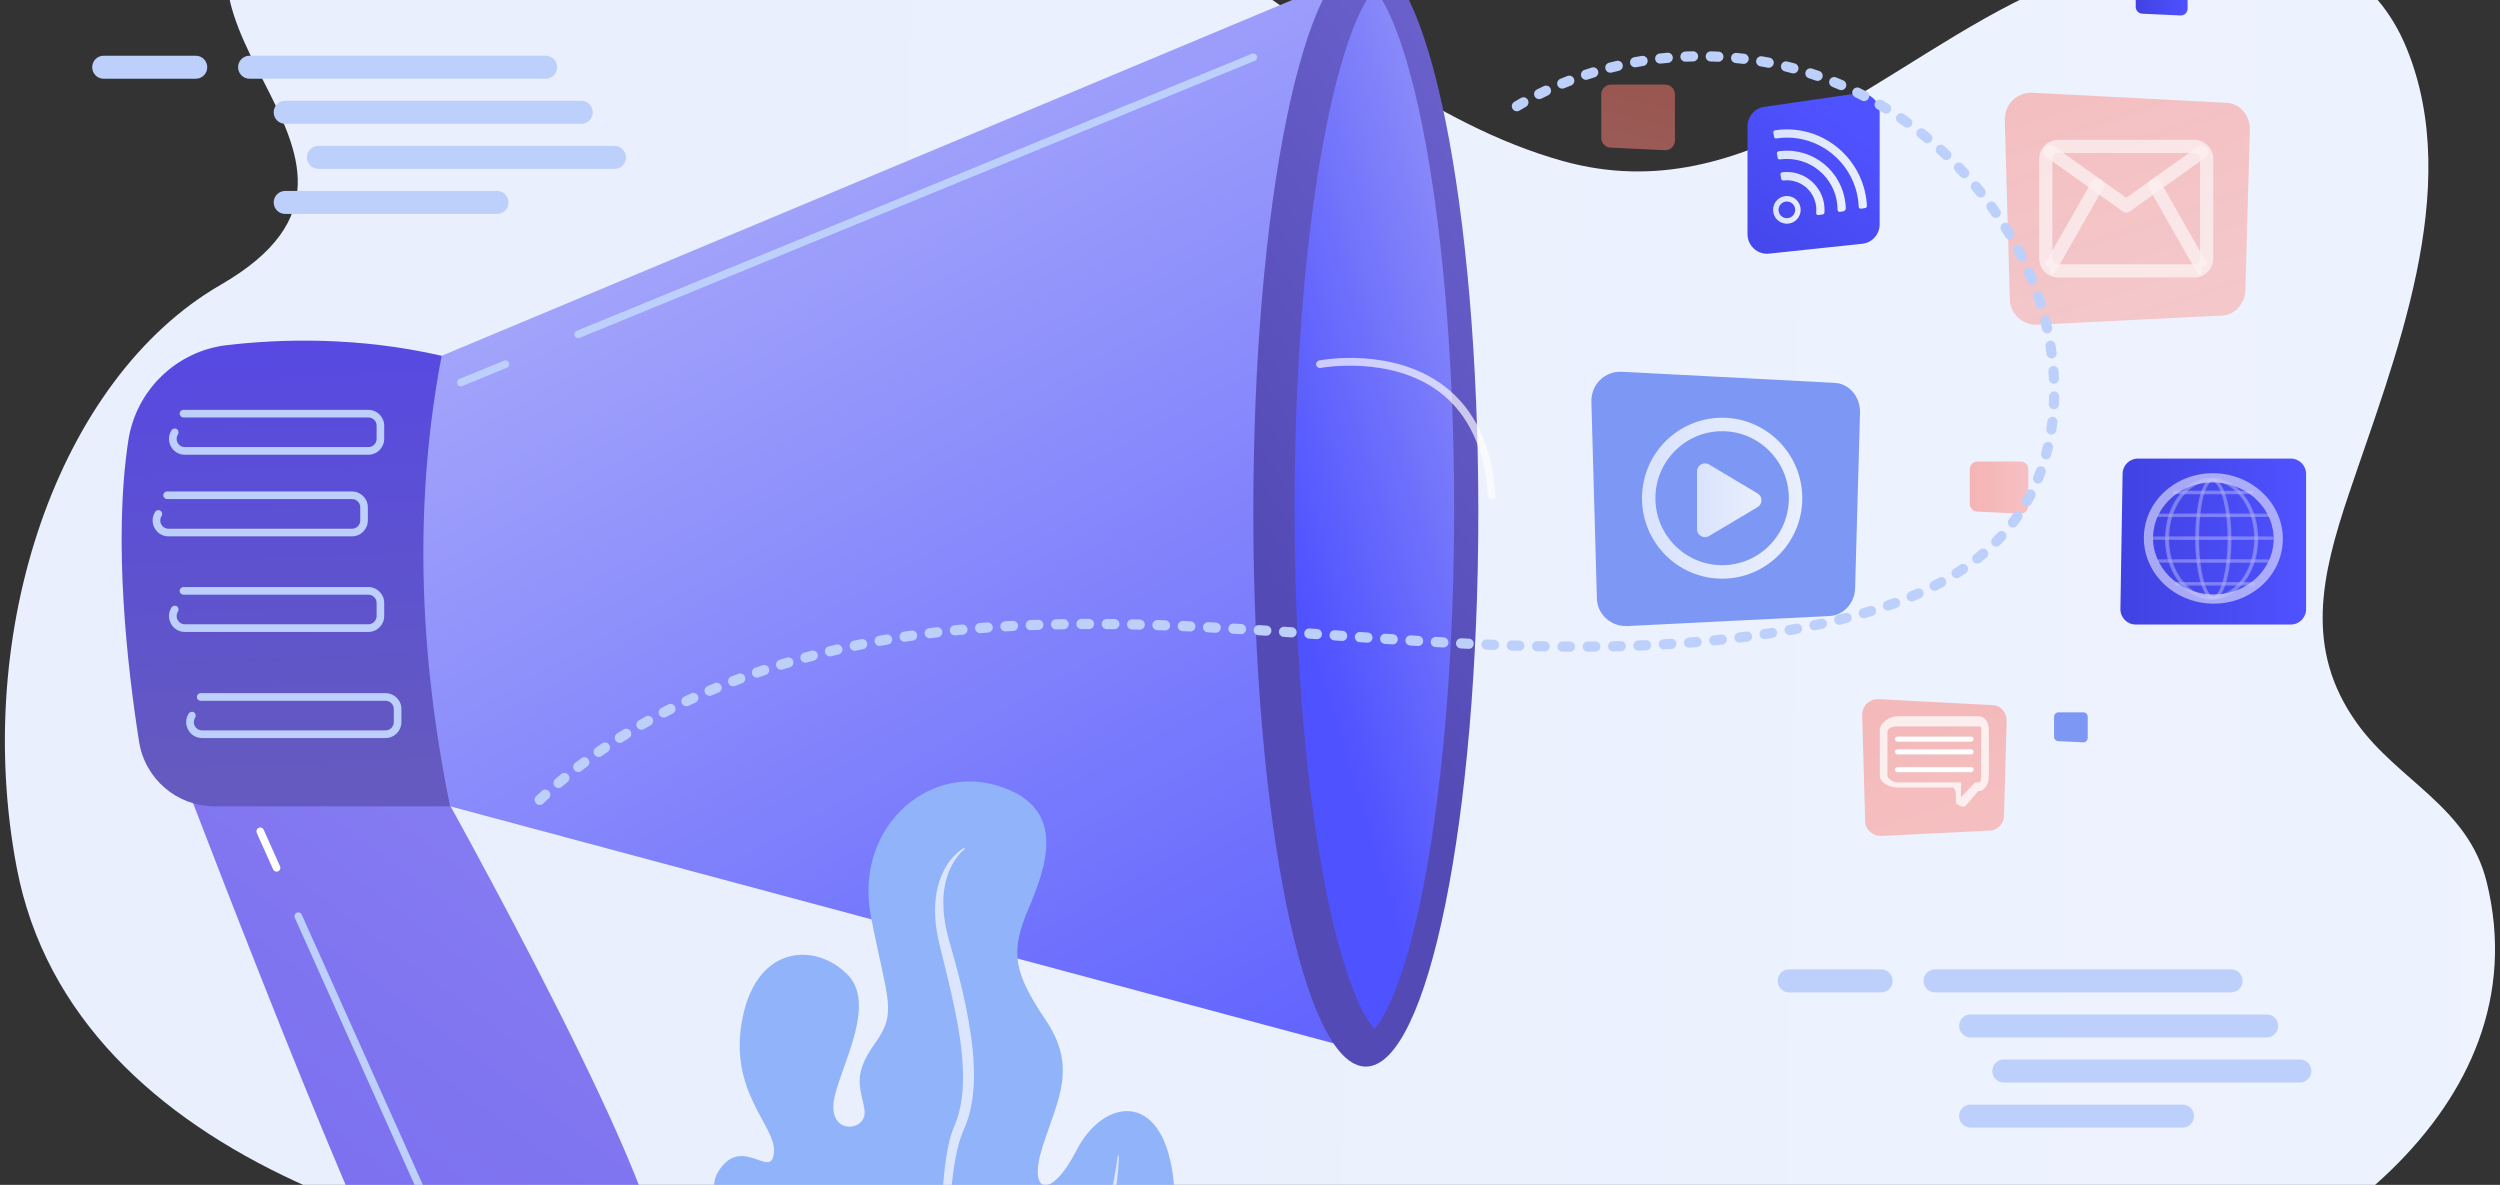 <svg width="422" height="200" viewBox="0 0 422 200" fill="none" xmlns="http://www.w3.org/2000/svg">
<rect x="0" y="0" width="422" height="200" fill="#333333" stroke="none"/>
<path d="M122.131 215.464C168.268 216.967 218.195 208.65 260.062 216.54C290.753 222.324 325.163 230.604 356.386 222.899C388.639 214.94 429.276 187.522 419.75 148.878C416.618 136.173 404.802 131.815 397.826 122.042C388.924 109.571 391.858 97.145 396.484 83.391C404.147 60.603 415.969 31.952 406.248 8.169C395.865 -17.231 364.395 -10.482 344.726 -1.799C318.474 9.79 295.143 35.926 263.81 27.183C241.601 20.986 223.116 4.885 203.98 -7.174C174.685 -25.628 81.778 -43.878 49.706 -22.046C14.533 1.898 75.201 26.166 37.237 48.084C9.827 63.908 -4.748 106.501 2.808 146.393C12.418 197.113 78.953 214.059 122.131 215.464Z" fill="url(#paint0_linear)"/>
<path d="M33.05 13.291H17.497C16.429 13.291 15.562 12.422 15.562 11.349C15.562 10.277 16.429 9.407 17.497 9.407H33.05C34.118 9.407 34.984 10.277 34.984 11.349C34.986 12.422 34.12 13.291 33.05 13.291Z" fill="#BDD0FB"/>
<path d="M92.117 13.291H42.126C41.058 13.291 40.191 12.422 40.191 11.349C40.191 10.277 41.058 9.407 42.126 9.407H92.117C93.185 9.407 94.051 10.277 94.051 11.349C94.053 12.422 93.187 13.291 92.117 13.291Z" fill="#BDD0FB"/>
<path d="M98.125 20.898H48.133C47.065 20.898 46.199 20.029 46.199 18.957C46.199 17.884 47.065 17.015 48.133 17.015H98.125C99.193 17.015 100.059 17.884 100.059 18.957C100.059 20.029 99.193 20.898 98.125 20.898Z" fill="#BDD0FB"/>
<path d="M83.908 36.115H48.133C47.065 36.115 46.199 35.245 46.199 34.173C46.199 33.101 47.065 32.231 48.133 32.231H83.91C84.978 32.231 85.844 33.101 85.844 34.173C85.842 35.245 84.976 36.115 83.908 36.115Z" fill="#BDD0FB"/>
<path d="M103.731 28.508H53.739C52.671 28.508 51.805 27.638 51.805 26.566C51.805 25.494 52.671 24.624 53.739 24.624H103.731C104.799 24.624 105.665 25.494 105.665 26.566C105.665 27.638 104.799 28.508 103.731 28.508Z" fill="#BDD0FB"/>
<path d="M317.552 167.514H301.999C300.931 167.514 300.064 166.644 300.064 165.572C300.064 164.5 300.931 163.63 301.999 163.63H317.552C318.62 163.63 319.486 164.5 319.486 165.572C319.486 166.644 318.62 167.514 317.552 167.514Z" fill="#BDD0FB"/>
<path d="M376.619 167.514H326.628C325.56 167.514 324.693 166.644 324.693 165.572C324.693 164.5 325.56 163.63 326.628 163.63H376.619C377.687 163.63 378.553 164.5 378.553 165.572C378.553 166.644 377.687 167.514 376.619 167.514Z" fill="#BDD0FB"/>
<path d="M382.625 175.121H332.633C331.565 175.121 330.699 174.251 330.699 173.179C330.699 172.107 331.565 171.237 332.633 171.237H382.625C383.693 171.237 384.559 172.107 384.559 173.179C384.559 174.251 383.693 175.121 382.625 175.121Z" fill="#BDD0FB"/>
<path d="M368.41 190.337H332.633C331.565 190.337 330.699 189.468 330.699 188.395C330.699 187.323 331.565 186.453 332.633 186.453H368.41C369.478 186.453 370.344 187.323 370.344 188.395C370.344 189.468 369.478 190.337 368.41 190.337Z" fill="#BDD0FB"/>
<path d="M388.231 182.728H338.239C337.171 182.728 336.305 181.859 336.305 180.786C336.305 179.714 337.171 178.844 338.239 178.844H388.231C389.299 178.844 390.165 179.714 390.165 180.786C390.165 181.86 389.299 182.728 388.231 182.728Z" fill="#BDD0FB"/>
<path d="M270.297 15.921V23.282C270.297 24.157 270.98 24.876 271.852 24.918L281.021 25.35C281.95 25.394 282.728 24.649 282.728 23.714V15.921C282.728 15.017 281.997 14.283 281.097 14.283H271.928C271.026 14.283 270.297 15.017 270.297 15.921Z" fill="url(#paint1_linear)"/>
<path d="M332.506 79.205V85.054C332.506 85.749 333.05 86.321 333.741 86.353L341.027 86.697C341.766 86.732 342.384 86.139 342.384 85.398V79.205C342.384 78.486 341.804 77.903 341.088 77.903H333.802C333.086 77.903 332.506 78.486 332.506 79.205Z" fill="url(#paint2_linear)"/>
<path d="M360.51 -4.03V1.156C360.51 1.771 360.991 2.28 361.604 2.309L368.064 2.612C368.719 2.643 369.267 2.119 369.267 1.46V-4.031C369.267 -4.668 368.753 -5.186 368.117 -5.186H361.658C361.024 -5.184 360.51 -4.668 360.51 -4.03Z" fill="url(#paint3_linear)"/>
<path d="M346.725 120.993V124.359C346.725 124.758 347.037 125.089 347.435 125.106L351.627 125.303C352.051 125.322 352.407 124.982 352.407 124.556V120.991C352.407 120.578 352.074 120.242 351.661 120.242H347.469C347.058 120.246 346.725 120.58 346.725 120.993Z" fill="#7D97F4"/>
<path d="M358.294 79.956L357.926 102.791C357.903 104.236 359.065 105.421 360.504 105.421H386.689C388.113 105.421 389.267 104.263 389.267 102.833V79.998C389.267 78.568 388.113 77.41 386.689 77.41H360.871C359.464 77.41 358.316 78.543 358.294 79.956Z" fill="url(#paint4_linear)"/>
<g opacity="0.73">
<path opacity="0.73" d="M373.698 101.898C373.509 101.898 373.321 101.895 373.132 101.885C366.671 101.598 361.628 96.434 361.893 90.371C362.02 87.422 363.368 84.708 365.685 82.727C367.987 80.761 370.974 79.755 374.092 79.891C380.553 80.178 385.596 85.342 385.331 91.405C385.202 94.352 383.856 97.068 381.539 99.049C379.377 100.897 376.61 101.898 373.698 101.898ZM373.526 81.431C370.979 81.431 368.567 82.301 366.686 83.909C364.701 85.606 363.545 87.924 363.437 90.438C363.21 95.646 367.591 100.086 373.201 100.335C375.927 100.453 378.535 99.58 380.538 97.867C382.523 96.17 383.679 93.852 383.787 91.338C384.014 86.13 379.634 81.69 374.023 81.441C373.858 81.435 373.69 81.431 373.526 81.431Z" fill="white"/>
<g opacity="0.73">
<g opacity="0.73">
<path opacity="0.73" d="M376.409 90.939C376.408 92.743 376.284 94.551 375.968 96.331C375.888 96.776 375.795 97.218 375.684 97.655C375.574 98.093 375.446 98.527 375.29 98.951C375.132 99.374 374.949 99.792 374.702 100.172C374.576 100.362 374.435 100.543 374.26 100.692C374.173 100.767 374.077 100.832 373.971 100.88C373.866 100.927 373.75 100.958 373.634 100.96C373.518 100.964 373.4 100.941 373.293 100.897C373.185 100.853 373.087 100.792 372.996 100.719C372.817 100.574 372.672 100.396 372.545 100.207C372.292 99.828 372.107 99.412 371.947 98.989C371.789 98.565 371.66 98.131 371.547 97.693C371.435 97.256 371.342 96.814 371.262 96.369C371.102 95.48 370.991 94.584 370.917 93.683C370.843 92.783 370.807 91.881 370.803 90.979C370.801 90.528 370.812 90.077 370.83 89.626C370.847 89.174 370.871 88.723 370.904 88.274C370.97 87.374 371.069 86.476 371.216 85.585C371.29 85.14 371.376 84.696 371.479 84.257C371.583 83.817 371.703 83.381 371.852 82.955C371.926 82.743 372.01 82.531 372.103 82.326C372.196 82.12 372.301 81.919 372.425 81.73C372.549 81.54 372.69 81.359 372.867 81.216C372.954 81.143 373.051 81.082 373.158 81.04C373.264 80.998 373.379 80.975 373.493 80.98C373.607 80.984 373.721 81.013 373.824 81.059C373.929 81.105 374.024 81.168 374.114 81.24C374.291 81.384 374.435 81.561 374.565 81.747C374.822 82.12 375.016 82.532 375.183 82.951C375.351 83.371 375.488 83.802 375.608 84.237C375.728 84.673 375.829 85.113 375.916 85.556C376.263 87.324 376.404 89.132 376.409 90.939ZM376.276 90.939C376.278 90.04 376.244 89.14 376.17 88.244C376.097 87.347 375.985 86.455 375.821 85.572C375.739 85.13 375.642 84.69 375.528 84.257C375.414 83.823 375.281 83.393 375.121 82.974C374.959 82.557 374.77 82.146 374.521 81.776C374.395 81.592 374.254 81.416 374.085 81.275C373.999 81.204 373.908 81.143 373.809 81.097C373.71 81.051 373.601 81.022 373.493 81.019C373.384 81.015 373.276 81.038 373.175 81.08C373.074 81.122 372.981 81.183 372.897 81.252C372.728 81.393 372.591 81.573 372.471 81.76C372.351 81.95 372.25 82.148 372.16 82.353C372.069 82.557 371.991 82.768 371.919 82.98C371.774 83.404 371.66 83.84 371.561 84.278C371.462 84.715 371.382 85.159 371.313 85.602C371.176 86.491 371.087 87.387 371.031 88.284C370.974 89.182 370.955 90.08 370.957 90.981C370.955 91.879 370.984 92.779 371.05 93.676C371.117 94.572 371.22 95.467 371.372 96.352C371.448 96.795 371.538 97.235 371.646 97.671C371.755 98.106 371.879 98.538 372.033 98.959C372.187 99.379 372.368 99.792 372.611 100.163C372.735 100.346 372.874 100.522 373.044 100.66C373.127 100.729 373.221 100.788 373.32 100.828C373.419 100.868 373.525 100.891 373.632 100.887C373.738 100.885 373.843 100.857 373.942 100.811C374.039 100.765 374.131 100.702 374.213 100.631C374.378 100.488 374.515 100.31 374.635 100.125C374.875 99.75 375.054 99.335 375.206 98.915C375.359 98.492 375.48 98.06 375.587 97.625C375.694 97.189 375.781 96.747 375.857 96.306C376.01 95.421 376.111 94.526 376.177 93.63C376.246 92.737 376.278 91.837 376.276 90.939Z" fill="white"/>
<path opacity="0.73" d="M373.608 101.224C373.471 101.224 373.328 101.195 373.195 101.142C373.071 101.092 372.953 101.021 372.833 100.926C372.654 100.78 372.494 100.601 372.329 100.356C372.098 100.012 371.9 99.609 371.702 99.083C371.554 98.683 371.421 98.251 371.295 97.76C371.188 97.338 371.093 96.898 371.006 96.418C370.852 95.566 370.737 94.679 370.657 93.708C370.585 92.825 370.547 91.908 370.541 90.983C370.539 90.499 370.553 90.021 370.568 89.618C370.585 89.159 370.61 88.7 370.642 88.255C370.714 87.276 370.817 86.39 370.956 85.543C371.036 85.059 371.124 84.62 371.223 84.197C371.339 83.704 371.465 83.268 371.605 82.869C371.691 82.628 371.775 82.414 371.866 82.217C371.975 81.978 372.087 81.77 372.207 81.586C372.369 81.338 372.527 81.156 372.704 81.011C372.822 80.915 372.944 80.843 373.066 80.793C373.206 80.736 373.359 80.709 373.507 80.715C373.648 80.719 373.793 80.753 373.934 80.816C374.052 80.87 374.166 80.94 374.28 81.034C374.457 81.179 374.615 81.355 374.781 81.594C375.015 81.934 375.221 82.334 375.428 82.85C375.586 83.247 375.729 83.677 375.862 84.165C375.978 84.589 376.081 85.025 376.174 85.503C376.504 87.187 376.665 88.964 376.671 90.939V90.941C376.667 92.928 376.523 94.706 376.226 96.378C376.14 96.86 376.045 97.298 375.938 97.722C375.814 98.213 375.683 98.645 375.535 99.045C375.339 99.57 375.142 99.976 374.92 100.32C374.758 100.566 374.602 100.748 374.429 100.897C374.312 100.994 374.198 101.069 374.078 101.124C373.932 101.191 373.783 101.226 373.637 101.228C373.627 101.224 373.618 101.224 373.608 101.224ZM373.471 81.281C373.406 81.281 373.338 81.294 373.273 81.321C373.203 81.349 373.132 81.393 373.062 81.453C372.932 81.56 372.814 81.703 372.689 81.9C372.586 82.062 372.491 82.244 372.397 82.458C372.317 82.639 372.241 82.838 372.163 83.064C372.034 83.444 371.919 83.859 371.813 84.335C371.722 84.746 371.642 85.174 371.569 85.642C371.442 86.474 371.35 87.343 371.289 88.301C371.238 89.119 371.213 89.994 371.215 90.981C371.213 91.891 371.244 92.791 371.308 93.657C371.379 94.609 371.484 95.476 371.628 96.308C371.708 96.772 371.798 97.198 371.899 97.609C372.015 98.079 372.138 98.492 372.275 98.869C372.453 99.349 372.628 99.716 372.828 100.02C372.957 100.213 373.077 100.352 373.206 100.459C373.279 100.517 373.349 100.56 373.416 100.589C373.488 100.618 373.555 100.629 373.621 100.629C373.69 100.627 373.758 100.61 373.831 100.576C373.899 100.543 373.97 100.497 374.04 100.436C374.168 100.325 374.288 100.182 374.415 99.985C374.611 99.679 374.785 99.312 374.96 98.831C375.097 98.452 375.219 98.039 375.333 97.569C375.432 97.162 375.519 96.736 375.599 96.267C375.74 95.444 375.845 94.576 375.917 93.617C375.984 92.751 376.016 91.852 376.016 90.941C376.018 90.033 375.982 89.134 375.912 88.269C375.834 87.315 375.721 86.449 375.567 85.623C375.481 85.162 375.386 84.738 375.28 84.327C375.156 83.861 375.026 83.45 374.882 83.073C374.697 82.597 374.514 82.234 374.309 81.928C374.177 81.735 374.054 81.592 373.92 81.483C373.846 81.422 373.774 81.374 373.701 81.342C373.627 81.307 373.555 81.29 373.486 81.288C373.482 81.281 373.477 81.281 373.471 81.281Z" fill="white"/>
</g>
<g opacity="0.73">
<path opacity="0.73" d="M380.927 90.939C380.922 92.101 380.773 93.263 380.465 94.385C380.151 95.503 379.677 96.579 379.035 97.544C378.713 98.026 378.35 98.481 377.942 98.892C377.535 99.303 377.086 99.674 376.598 99.983C376.109 100.291 375.582 100.539 375.03 100.706C374.478 100.874 373.901 100.962 373.324 100.962C372.747 100.962 372.17 100.874 371.618 100.708C371.066 100.541 370.537 100.295 370.048 99.985C369.558 99.675 369.109 99.307 368.702 98.896C368.294 98.485 367.929 98.03 367.607 97.548C366.964 96.583 366.49 95.507 366.174 94.387C366.017 93.827 365.903 93.255 365.827 92.678C365.751 92.101 365.713 91.52 365.711 90.939C365.715 90.358 365.753 89.775 365.829 89.199C365.905 88.622 366.021 88.052 366.177 87.493C366.493 86.374 366.969 85.298 367.613 84.335C367.934 83.853 368.3 83.4 368.707 82.989C369.115 82.578 369.564 82.209 370.053 81.902C370.543 81.594 371.07 81.349 371.622 81.183C372.174 81.015 372.749 80.927 373.326 80.927C373.903 80.929 374.478 81.017 375.03 81.185C375.582 81.353 376.109 81.598 376.596 81.906C377.084 82.215 377.533 82.584 377.94 82.995C378.348 83.406 378.711 83.859 379.033 84.343C379.677 85.308 380.151 86.382 380.465 87.5C380.771 88.614 380.92 89.776 380.927 90.939ZM380.775 90.939C380.773 89.79 380.632 88.639 380.332 87.531C380.029 86.424 379.574 85.354 378.947 84.392C378.633 83.912 378.279 83.46 377.88 83.049C377.482 82.638 377.04 82.267 376.558 81.957C376.077 81.649 375.555 81.403 375.009 81.235C374.462 81.066 373.893 80.978 373.322 80.977C372.751 80.978 372.182 81.068 371.635 81.235C371.089 81.403 370.569 81.649 370.088 81.957C369.606 82.267 369.166 82.638 368.768 83.049C368.37 83.46 368.016 83.912 367.702 84.392C367.076 85.354 366.623 86.422 366.322 87.529C366.172 88.083 366.063 88.647 365.991 89.216C365.917 89.786 365.88 90.359 365.878 90.935C365.88 91.508 365.917 92.084 365.991 92.651C366.065 93.221 366.174 93.785 366.324 94.339C366.625 95.446 367.082 96.514 367.706 97.474C368.018 97.953 368.374 98.406 368.772 98.817C369.17 99.228 369.61 99.599 370.091 99.907C370.573 100.213 371.093 100.459 371.637 100.627C372.182 100.796 372.751 100.883 373.32 100.887C373.889 100.885 374.459 100.797 375.003 100.629C375.547 100.463 376.069 100.216 376.551 99.911C377.032 99.603 377.472 99.232 377.872 98.821C378.27 98.41 378.626 97.957 378.94 97.477C379.568 96.516 380.023 95.45 380.326 94.341C380.63 93.238 380.773 92.087 380.775 90.939Z" fill="white"/>
<path opacity="0.73" d="M373.323 101.224C372.723 101.224 372.124 101.134 371.541 100.958C370.977 100.788 370.429 100.536 369.908 100.207C369.415 99.895 368.946 99.517 368.514 99.079C368.107 98.668 367.728 98.2 367.387 97.692C366.747 96.732 366.254 95.644 365.919 94.456C365.763 93.888 365.643 93.301 365.565 92.71C365.489 92.131 365.449 91.535 365.445 90.937C365.449 90.337 365.489 89.738 365.565 89.161C365.643 88.569 365.763 87.982 365.921 87.418C366.258 86.229 366.751 85.141 367.393 84.184C367.732 83.675 368.11 83.211 368.52 82.798C368.952 82.36 369.42 81.982 369.911 81.672C370.429 81.347 370.977 81.095 371.543 80.925C372.124 80.749 372.721 80.659 373.321 80.657C373.921 80.659 374.52 80.749 375.099 80.925C375.664 81.097 376.213 81.349 376.729 81.674C377.22 81.986 377.688 82.364 378.12 82.8C378.528 83.213 378.906 83.679 379.245 84.186C379.885 85.143 380.378 86.231 380.711 87.418C381.02 88.534 381.18 89.715 381.187 90.933V90.937C381.181 92.154 381.022 93.335 380.715 94.452C380.382 95.641 379.889 96.728 379.251 97.688C378.912 98.196 378.533 98.662 378.126 99.075C377.694 99.513 377.227 99.891 376.736 100.203C376.217 100.532 375.666 100.784 375.103 100.956C374.522 101.134 373.924 101.224 373.323 101.224ZM373.323 81.24C372.782 81.242 372.24 81.326 371.714 81.487C371.206 81.644 370.707 81.877 370.229 82.181C369.788 82.464 369.359 82.819 368.958 83.234C368.583 83.622 368.234 84.062 367.924 84.539C367.338 85.442 366.885 86.472 366.576 87.601C366.435 88.123 366.325 88.679 366.251 89.255C366.18 89.805 366.142 90.371 366.142 90.939C366.144 91.506 366.18 92.072 366.252 92.621C366.327 93.194 366.437 93.75 366.578 94.272C366.886 95.402 367.339 96.43 367.928 97.332C368.238 97.81 368.586 98.248 368.961 98.636C369.365 99.05 369.791 99.406 370.233 99.687C370.705 99.987 371.204 100.22 371.716 100.377C372.242 100.539 372.782 100.624 373.325 100.625C373.865 100.624 374.406 100.539 374.932 100.379C375.444 100.222 375.942 99.989 376.416 99.689C376.856 99.408 377.286 99.052 377.69 98.638C378.065 98.25 378.413 97.812 378.726 97.334C379.314 96.434 379.769 95.404 380.079 94.274C380.367 93.217 380.513 92.093 380.517 90.937C380.515 89.78 380.369 88.656 380.081 87.598C379.773 86.468 379.318 85.436 378.729 84.536C378.417 84.058 378.069 83.618 377.694 83.23C377.292 82.815 376.862 82.462 376.42 82.177C375.944 81.873 375.446 81.642 374.935 81.485C374.406 81.325 373.865 81.242 373.323 81.24Z" fill="white"/>
</g>
<g opacity="0.73">
<path opacity="0.73" d="M364.449 86.972L366.734 86.953L369.018 86.944L373.585 86.936L378.152 86.946L380.437 86.957L382.721 86.978C382.725 86.978 382.729 86.982 382.729 86.986C382.729 86.986 382.725 86.992 382.721 86.994L380.437 87.013L378.152 87.024L373.585 87.034L369.018 87.026L366.734 87.016L364.449 86.997C364.444 86.997 364.44 86.994 364.44 86.994C364.438 86.976 364.444 86.972 364.449 86.972Z" fill="white"/>
<path opacity="0.73" d="M373.582 87.294L366.731 87.275L364.336 87.254L364.178 87.093L364.176 86.976L364.183 86.718L364.446 86.709L369.013 86.68L373.582 86.671L380.435 86.692L382.979 86.715L382.985 87.246L382.718 87.252L378.151 87.284L373.582 87.294Z" fill="white"/>
</g>
<g opacity="0.73">
<path opacity="0.73" d="M367.095 83.117C367.636 83.108 368.177 83.106 368.717 83.098L370.339 83.089C370.88 83.085 371.421 83.085 371.961 83.083L373.583 83.079L376.825 83.089L378.447 83.1C378.988 83.108 379.529 83.112 380.069 83.121C380.073 83.121 380.075 83.125 380.075 83.125C380.075 83.133 380.071 83.135 380.069 83.135C379.529 83.144 378.988 83.148 378.447 83.156L376.825 83.167L373.583 83.177L371.961 83.173C371.421 83.171 370.88 83.173 370.339 83.167L368.717 83.157C368.177 83.152 367.636 83.148 367.095 83.138C367.09 83.138 367.086 83.135 367.086 83.129C367.086 83.121 367.09 83.117 367.095 83.117Z" fill="white"/>
<path opacity="0.73" d="M373.584 83.436L371.542 83.433C371.14 83.433 370.74 83.431 370.339 83.429L368.176 83.414C367.814 83.41 367.454 83.406 367.093 83.4L366.836 83.396L366.826 82.865L367.093 82.856C367.441 82.85 367.791 82.846 368.14 82.842L370.337 82.825C370.717 82.821 371.098 82.821 371.479 82.821L373.581 82.817L379.037 82.844C379.381 82.848 379.726 82.852 380.07 82.857L380.337 82.861L380.325 83.389L380.067 83.396C379.711 83.402 379.349 83.406 378.989 83.41L376.826 83.427L373.584 83.436Z" fill="white"/>
</g>
<g opacity="0.73">
<path opacity="0.73" d="M363.654 90.828L366.136 90.809L368.619 90.797L373.584 90.79L378.549 90.799L381.031 90.811L383.514 90.83C383.517 90.83 383.521 90.834 383.519 90.837C383.519 90.837 383.516 90.843 383.514 90.845L381.031 90.864L378.549 90.876L373.584 90.885L368.619 90.877L366.136 90.866L363.654 90.847C363.648 90.847 363.645 90.843 363.645 90.837C363.645 90.832 363.648 90.828 363.654 90.828Z" fill="white"/>
<path opacity="0.73" d="M373.583 91.149L366.136 91.13L363.394 91.109L363.383 90.574L363.653 90.564L368.618 90.535L373.583 90.528L381.03 90.547L383.623 90.568L383.781 90.73L383.772 91.101L383.513 91.107L378.548 91.139L373.583 91.149Z" fill="white"/>
</g>
<g opacity="0.73">
<path opacity="0.73" d="M364.449 94.683L366.734 94.664L369.018 94.652L373.585 94.645L378.152 94.654L380.437 94.666L382.721 94.685C382.725 94.685 382.729 94.689 382.729 94.689C382.729 94.696 382.725 94.698 382.721 94.698L380.437 94.719L378.152 94.731L373.585 94.74L369.018 94.733L366.734 94.721L364.449 94.702C364.444 94.702 364.44 94.698 364.44 94.693C364.438 94.687 364.444 94.683 364.449 94.683Z" fill="white"/>
<path opacity="0.73" d="M373.582 95.004L366.731 94.985L364.336 94.966L364.178 94.805L364.176 94.687L364.181 94.429L364.444 94.419L369.013 94.391L373.582 94.383L380.435 94.402L382.979 94.425L382.985 94.956L382.718 94.962L378.151 94.995L373.582 95.004Z" fill="white"/>
</g>
<g opacity="0.73">
<path opacity="0.73" d="M380.395 98.584H367.423C367.404 98.584 367.389 98.569 367.389 98.55C367.389 98.531 367.404 98.515 367.423 98.515H380.395C380.414 98.515 380.429 98.531 380.429 98.55C380.429 98.569 380.414 98.584 380.395 98.584Z" fill="white"/>
<path opacity="0.73" d="M380.396 98.846H367.424C367.26 98.846 367.129 98.712 367.129 98.548C367.129 98.383 367.262 98.25 367.424 98.25H380.396C380.56 98.25 380.691 98.383 380.691 98.548C380.691 98.712 380.558 98.846 380.396 98.846Z" fill="white"/>
</g>
</g>
</g>
<path d="M314.339 41.15L298.618 42.812C296.675 43.019 294.98 41.488 294.98 39.525V21.308C294.98 19.664 296.184 18.268 297.804 18.035L313.525 15.763C315.51 15.476 317.286 17.022 317.286 19.035V37.864C317.288 39.553 316.015 40.974 314.339 41.15Z" fill="url(#paint5_linear)"/>
<path d="M301.623 37.763C300.338 37.763 299.293 36.713 299.293 35.423C299.293 34.133 300.338 33.084 301.623 33.084C302.908 33.084 303.953 34.133 303.953 35.423C303.953 36.711 302.908 37.763 301.623 37.763ZM301.623 34.011C300.848 34.011 300.218 34.643 300.218 35.421C300.218 36.199 300.848 36.832 301.623 36.832C302.398 36.832 303.028 36.199 303.028 35.421C303.03 34.643 302.398 34.011 301.623 34.011Z" fill="url(#paint6_linear)"/>
<path d="M301.623 30.429C304.365 30.429 306.596 32.669 306.596 35.421C306.596 35.591 306.586 35.759 306.569 35.926C306.546 36.149 306.733 36.337 306.954 36.302L307.677 36.193C307.835 36.17 307.953 36.038 307.965 35.878C307.976 35.727 307.982 35.574 307.982 35.419C307.982 31.898 305.128 29.033 301.621 29.033C301.355 29.033 301.094 29.05 300.837 29.083C300.645 29.108 300.51 29.286 300.542 29.479L300.662 30.184C300.692 30.362 300.856 30.486 301.035 30.463C301.229 30.442 301.425 30.429 301.623 30.429Z" fill="url(#paint7_linear)"/>
<path d="M301.624 26.829C306.343 26.829 310.181 30.683 310.181 35.421V35.425C310.181 35.631 310.362 35.792 310.565 35.761L311.275 35.654C311.386 35.526 311.458 35.442 311.569 35.314C311.512 29.857 307.072 25.436 301.624 25.436C301.148 25.436 300.681 25.472 300.222 25.537C300.036 25.564 299.91 25.744 299.943 25.929L300.063 26.635C300.093 26.814 300.259 26.94 300.438 26.914C300.826 26.86 301.222 26.829 301.624 26.829Z" fill="url(#paint8_linear)"/>
<path d="M301.624 23.23C308.144 23.23 313.478 28.42 313.752 34.899C313.76 35.102 313.939 35.257 314.141 35.226L314.845 35.121C315.016 35.096 315.142 34.943 315.134 34.771C314.794 27.583 308.867 21.839 301.626 21.839C300.946 21.839 300.278 21.892 299.625 21.992C299.438 22.02 299.313 22.198 299.345 22.386L299.465 23.089C299.495 23.273 299.669 23.393 299.851 23.366C300.428 23.278 301.02 23.23 301.624 23.23Z" fill="url(#paint9_linear)"/>
<path d="M27.471 122.163C27.471 122.163 58.572 204.518 68.399 221.649C79.806 241.537 113.117 228.865 111.459 212.221C109.801 195.578 70.881 126.784 70.881 126.784L27.471 122.163Z" fill="url(#paint10_linear)"/>
<path d="M69.496 62.171L230.37 -5.121L228.338 176.983L64.213 132.949L69.496 62.171Z" fill="url(#paint11_linear)"/>
<path d="M230.55 180.043C241.039 180.043 249.542 138.144 249.542 86.458C249.542 34.773 241.039 -7.126 230.55 -7.126C220.061 -7.126 211.559 34.773 211.559 86.458C211.559 138.144 220.061 180.043 230.55 180.043Z" fill="url(#paint12_linear)"/>
<path d="M231.992 173.644C230.275 171.891 226.536 165.128 223.33 147.643C220.231 130.745 218.525 108.829 218.525 85.929C218.525 63.029 220.231 41.113 223.33 24.215C226.536 6.73 230.275 -0.033 231.992 -1.786C233.71 -0.033 237.448 6.73 240.654 24.215C243.754 41.111 245.459 63.029 245.459 85.929C245.459 108.829 243.754 130.745 240.654 147.643C237.448 165.13 233.708 171.891 231.992 173.644Z" fill="url(#paint13_linear)"/>
<path d="M38.316 58.256C47.41 57.195 60.45 56.815 74.549 60.057C69.904 84.419 70.605 109.812 75.977 136.106H36.21C29.871 136.106 24.464 131.483 23.474 125.194C21.493 112.591 19.069 91.407 21.653 74.394C22.951 65.856 29.772 59.252 38.316 58.256Z" fill="url(#paint14_linear)"/>
<path d="M62.183 76.76H31.2C30.206 76.76 29.328 76.236 28.854 75.359C28.378 74.482 28.418 73.459 28.959 72.622C29.151 72.324 29.549 72.238 29.846 72.431C30.143 72.624 30.229 73.023 30.036 73.322C29.757 73.757 29.736 74.289 29.983 74.744C30.231 75.199 30.686 75.47 31.201 75.47H62.185C62.95 75.47 63.572 74.845 63.572 74.077V71.863C63.572 71.095 62.95 70.47 62.185 70.47H30.969C30.615 70.47 30.328 70.181 30.328 69.826C30.328 69.47 30.615 69.182 30.969 69.182H62.183C63.656 69.182 64.854 70.384 64.854 71.863V74.077C64.854 75.558 63.654 76.76 62.183 76.76Z" fill="#BDD0FB"/>
<path d="M59.421 90.537H28.438C27.444 90.537 26.567 90.014 26.093 89.136C25.617 88.259 25.657 87.236 26.197 86.399C26.39 86.101 26.787 86.015 27.084 86.208C27.381 86.401 27.467 86.801 27.275 87.099C26.995 87.534 26.974 88.066 27.221 88.521C27.469 88.976 27.924 89.247 28.44 89.247H59.421C60.186 89.247 60.809 88.622 60.809 87.854V85.64C60.809 84.872 60.186 84.247 59.421 84.247H28.208C27.854 84.247 27.566 83.958 27.566 83.603C27.566 83.247 27.854 82.959 28.208 82.959H59.421C60.895 82.959 62.092 84.161 62.092 85.64V87.854C62.09 89.333 60.893 90.537 59.421 90.537Z" fill="#BDD0FB"/>
<path d="M97.585 57.086C97.332 57.086 97.092 56.935 96.991 56.685C96.858 56.356 97.014 55.98 97.343 55.844L211.319 9.067C211.646 8.933 212.021 9.09 212.157 9.421C212.29 9.75 212.134 10.126 211.804 10.262L97.829 57.039C97.747 57.071 97.665 57.086 97.585 57.086Z" fill="#BDD0FB"/>
<path d="M77.784 65.214C77.531 65.214 77.291 65.063 77.19 64.812C77.057 64.484 77.213 64.107 77.542 63.971L85.077 60.879C85.405 60.745 85.78 60.902 85.915 61.232C86.048 61.561 85.892 61.938 85.563 62.073L78.028 65.166C77.948 65.198 77.866 65.214 77.784 65.214Z" fill="#BDD0FB"/>
<path d="M62.183 106.671H31.2C30.206 106.671 29.328 106.147 28.854 105.27C28.378 104.393 28.418 103.37 28.959 102.531C29.151 102.233 29.549 102.147 29.846 102.34C30.143 102.533 30.229 102.932 30.036 103.231C29.757 103.666 29.736 104.198 29.983 104.653C30.231 105.108 30.686 105.379 31.201 105.379H62.185C62.95 105.379 63.572 104.754 63.572 103.986V101.776C63.572 101.008 62.95 100.383 62.185 100.383H30.969C30.615 100.383 30.328 100.094 30.328 99.739C30.328 99.383 30.615 99.094 30.969 99.094H62.183C63.656 99.094 64.854 100.297 64.854 101.776V103.989C64.854 105.469 63.654 106.671 62.183 106.671Z" fill="#BDD0FB"/>
<path d="M65.085 124.581H34.102C33.108 124.581 32.231 124.057 31.757 123.18C31.281 122.302 31.321 121.28 31.861 120.441C32.054 120.142 32.451 120.056 32.748 120.249C33.045 120.443 33.131 120.842 32.939 121.14C32.659 121.576 32.638 122.107 32.886 122.562C33.133 123.017 33.588 123.289 34.104 123.289H65.087C65.852 123.289 66.475 122.664 66.475 121.895V119.686C66.475 118.917 65.852 118.292 65.087 118.292H33.872C33.517 118.292 33.23 118.004 33.23 117.648C33.23 117.293 33.517 117.004 33.872 117.004H65.085C66.558 117.004 67.756 118.206 67.756 119.686V121.899C67.756 123.378 66.557 124.581 65.085 124.581Z" fill="#BDD0FB"/>
<path d="M92.755 221.953C91.339 221.953 89.907 221.8 88.48 221.487C82.23 220.12 77.139 215.982 74.518 210.133L49.764 154.92C49.619 154.595 49.762 154.214 50.085 154.067C50.409 153.92 50.788 154.065 50.934 154.39L75.688 209.604C78.142 215.076 82.903 218.947 88.752 220.227C94.501 221.485 100.319 219.992 104.714 216.129C104.949 215.923 105.185 215.711 105.421 215.495C105.683 215.254 106.089 215.273 106.327 215.537C106.567 215.801 106.548 216.208 106.285 216.447C106.041 216.67 105.8 216.888 105.558 217.1C101.948 220.273 97.438 221.953 92.755 221.953Z" fill="#BDD0FB"/>
<path d="M46.688 147.137C46.443 147.137 46.211 146.995 46.102 146.756L43.342 140.596C43.197 140.271 43.34 139.891 43.663 139.743C43.987 139.596 44.368 139.742 44.512 140.067L47.273 146.227C47.417 146.552 47.275 146.932 46.951 147.079C46.865 147.118 46.776 147.137 46.688 147.137Z" fill="white"/>
<path opacity="0.67" d="M251.809 84.249C251.476 84.249 251.194 83.989 251.169 83.651C250.615 75.814 247.906 69.967 243.115 66.274C234.839 59.894 223.04 62.087 222.922 62.109C222.572 62.176 222.236 61.947 222.17 61.599C222.103 61.249 222.33 60.911 222.678 60.844C223.185 60.747 235.167 58.524 243.895 65.252C248.989 69.18 251.868 75.338 252.449 83.559C252.473 83.914 252.207 84.222 251.855 84.247C251.839 84.249 251.824 84.249 251.809 84.249Z" fill="white"/>
<path d="M187.794 228.179C187.794 228.179 199.955 212.836 197.979 198.331C196.002 183.825 186.132 185.557 181.74 194.133C177.348 202.71 173.4 201.532 176.01 193.47C178.62 185.406 181.888 180.157 176.482 172.132C171.075 164.104 170.515 160.694 173.552 153.532C176.59 146.37 180.403 136.221 168.317 132.599C156.23 128.977 144.189 140.103 147.006 154.664C149.826 169.224 151.518 170.811 147.637 176.205C143.755 181.599 145.373 183.814 145.921 187.325C146.471 190.836 140.54 191.658 140.667 186.713C140.793 181.769 148.339 170.098 143.189 164.652C138.04 159.207 127.946 159.15 125.361 171.738C122.776 184.328 131.059 189.986 130.646 194.539C130.233 199.091 125.786 192.188 121.912 196.828C118.038 201.469 123.254 205.116 127.092 207.631C130.93 210.147 136.719 214.656 131.211 217.928C125.704 221.202 120.49 218.069 123.863 228.179H187.794Z" fill="#91B3FA"/>
<path d="M162.792 143.098C162.394 143.31 162.048 143.576 161.707 143.859C161.368 144.143 161.058 144.461 160.767 144.795C160.18 145.464 159.685 146.215 159.284 147.016C158.477 148.62 158.044 150.403 157.9 152.19C157.875 152.414 157.867 152.638 157.856 152.861C157.848 153.085 157.835 153.31 157.839 153.534L157.843 154.207L157.875 154.878L157.892 155.212L157.924 155.545L157.991 156.212C158.058 156.651 158.105 157.097 158.189 157.535C158.269 157.972 158.349 158.41 158.454 158.842L158.602 159.492L158.756 160.121L159.377 162.628C160.199 165.969 160.991 169.309 161.614 172.667C162.219 176.021 162.638 179.414 162.545 182.765C162.524 183.602 162.467 184.435 162.36 185.257C162.257 186.081 162.115 186.897 161.905 187.69C161.698 188.483 161.444 189.263 161.119 190.009C160.757 190.852 160.475 191.727 160.257 192.595C159.842 194.336 159.596 196.077 159.407 197.811C159.227 199.544 159.084 201.272 158.973 202.998C158.737 206.446 158.536 209.883 158.041 213.272C157.978 213.696 157.911 214.119 157.833 214.537C157.763 214.96 157.673 215.376 157.586 215.795C157.506 216.215 157.391 216.624 157.296 217.041C157.243 217.248 157.18 217.45 157.123 217.657C157.064 217.861 157.011 218.067 156.938 218.268L156.735 218.874C156.666 219.077 156.58 219.27 156.504 219.469C156.356 219.868 156.164 220.245 155.986 220.633C155.592 221.384 155.128 222.1 154.562 222.741L154.7 222.878C155.326 222.271 155.861 221.569 156.325 220.826C156.769 220.071 157.157 219.279 157.471 218.463C158.119 216.835 158.545 215.132 158.895 213.427C159.594 210.009 159.925 206.548 160.302 203.119C160.494 201.404 160.664 199.692 160.898 197.998C161.13 196.305 161.422 194.626 161.856 193.019C162.084 192.22 162.341 191.45 162.674 190.712C163.055 189.881 163.354 189.02 163.596 188.149C163.841 187.277 164.013 186.39 164.14 185.504C164.271 184.617 164.348 183.724 164.386 182.835C164.534 179.274 164.094 175.769 163.5 172.33C162.895 168.89 162.078 165.507 161.165 162.166C160.934 161.33 160.702 160.497 160.462 159.666L160.281 159.043L160.116 158.437C159.998 158.033 159.91 157.624 159.813 157.217C159.71 156.81 159.647 156.399 159.562 155.988L159.466 155.371C159.432 155.164 159.404 154.958 159.383 154.752C159.268 153.924 159.24 153.092 159.232 152.263C159.23 151.432 159.299 150.602 159.44 149.786C159.585 148.97 159.782 148.161 160.078 147.381C160.23 146.995 160.394 146.611 160.586 146.24C160.771 145.866 160.984 145.504 161.216 145.155C161.682 144.461 162.234 143.799 162.891 143.276L162.792 143.098Z" fill="#DCE5FE"/>
<path d="M188.682 195.07C188.318 197.786 187.804 200.477 187.174 203.132C186.858 204.46 186.508 205.779 186.122 207.085C186.03 207.414 185.922 207.737 185.823 208.061C185.724 208.388 185.615 208.709 185.509 209.032C185.303 209.68 185.071 210.321 184.844 210.961C184.6 211.596 184.364 212.232 184.1 212.857C183.854 213.49 183.572 214.107 183.298 214.728C182.725 215.957 182.122 217.171 181.452 218.35C180.783 219.53 180.043 220.665 179.257 221.772C178.453 222.867 177.58 223.907 176.654 224.916L176.786 225.059C177.857 224.192 178.844 223.213 179.752 222.165C180.645 221.105 181.461 219.979 182.207 218.805C182.927 217.618 183.607 216.405 184.193 215.147C184.479 214.514 184.774 213.885 185.031 213.243C185.299 212.603 185.533 211.951 185.777 211.303C186.002 210.648 186.234 209.996 186.438 209.333C186.544 209.004 186.643 208.671 186.735 208.339C186.828 208.006 186.929 207.675 187.014 207.339C187.382 206.005 187.683 204.655 187.943 203.298C188.456 200.584 188.813 197.841 188.874 195.079L188.682 195.07Z" fill="#DCE5FE"/>
<path d="M309.738 64.632L273.819 62.756C270.885 62.603 268.543 64.898 268.627 67.867L269.556 101.033C269.632 103.743 271.968 105.813 274.74 105.675L308.849 103.984C311.162 103.869 313.07 101.811 313.138 99.372L313.97 69.663C314.042 67.018 312.161 64.759 309.738 64.632Z" fill="#7D97F4"/>
<path d="M290.696 97.68C283.235 97.68 277.166 91.587 277.166 84.096C277.166 76.605 283.235 70.512 290.696 70.512C298.156 70.512 304.225 76.605 304.225 84.096C304.225 91.587 298.156 97.68 290.696 97.68ZM290.696 72.788C284.486 72.788 279.433 77.861 279.433 84.096C279.433 90.331 284.486 95.404 290.696 95.404C296.906 95.404 301.958 90.331 301.958 84.096C301.958 77.861 296.906 72.788 290.696 72.788Z" fill="url(#paint15_linear)"/>
<path fill-rule="evenodd" clip-rule="evenodd" d="M286.457 89.327V79.562C286.457 78.519 287.588 77.873 288.483 78.404L296.678 83.287C297.554 83.809 297.554 85.082 296.678 85.602L288.483 90.486C287.588 91.017 286.457 90.371 286.457 89.327Z" fill="url(#paint16_linear)"/>
<path d="M375.917 17.364L343.149 15.652C340.472 15.512 338.336 17.607 338.412 20.314L339.259 50.571C339.328 53.044 341.46 54.932 343.988 54.806L375.104 53.264C377.214 53.159 378.956 51.282 379.019 49.057L379.778 21.954C379.845 19.541 378.128 17.481 375.917 17.364Z" fill="url(#paint17_linear)"/>
<g opacity="0.76">
<path opacity="0.76" d="M370.391 46.847H347.421C345.654 46.847 344.215 45.404 344.215 43.629V26.824C344.215 25.05 345.652 23.605 347.421 23.605H370.391C372.158 23.605 373.597 25.048 373.597 26.824V43.629C373.597 45.402 372.158 46.847 370.391 46.847ZM347.421 25.841C346.88 25.841 346.442 26.283 346.442 26.824V43.629C346.442 44.171 346.882 44.611 347.421 44.611H370.391C370.932 44.611 371.37 44.169 371.37 43.629V26.824C371.37 26.281 370.93 25.841 370.391 25.841H347.421Z" fill="white"/>
<path opacity="0.76" d="M358.913 35.867C358.689 35.867 358.462 35.798 358.27 35.66L345.404 26.501C344.904 26.143 344.786 25.446 345.14 24.943C345.496 24.438 346.191 24.322 346.691 24.677L358.911 33.378L370.971 24.777C371.472 24.419 372.167 24.538 372.523 25.041C372.879 25.543 372.761 26.241 372.26 26.598L359.557 35.658C359.364 35.798 359.138 35.867 358.913 35.867Z" fill="white"/>
<path opacity="0.76" d="M346.221 46.333L345.894 44.122L346.046 45.228L345.113 44.62C345.357 44.227 349.993 36.084 353.05 30.71C353.355 30.172 354.034 29.985 354.569 30.293C355.102 30.599 355.289 31.281 354.984 31.816C354.984 31.816 352.999 35.306 351.011 38.798C350.017 40.544 349.022 42.291 348.272 43.6C346.76 46.247 346.76 46.247 346.221 46.333Z" fill="white"/>
<path opacity="0.76" d="M371.527 46.333C370.99 46.247 370.99 46.247 369.476 43.602C368.728 42.292 367.733 40.545 366.737 38.8C364.748 35.308 362.764 31.818 362.764 31.818C362.459 31.283 362.644 30.601 363.179 30.295C363.712 29.987 364.392 30.174 364.696 30.712C367.754 36.088 372.389 44.229 372.633 44.622L371.7 45.23L371.527 46.333Z" fill="white"/>
</g>
<path d="M336.445 119.03L317.13 118.021C315.552 117.939 314.293 119.173 314.339 120.769L314.838 138.604C314.878 140.063 316.134 141.175 317.625 141.101L335.967 140.191C337.21 140.13 338.237 139.023 338.275 137.71L338.722 121.735C338.76 120.313 337.749 119.097 336.445 119.03Z" fill="url(#paint18_linear)"/>
<path opacity="0.76" d="M333.915 120.899H320.26C318.995 120.899 317.314 121.987 317.314 123.296V130.923C317.314 132.18 319.007 132.928 320.26 132.928H329.652C329.976 132.928 330.151 133.822 330.151 134.147V135.273C330.151 135.737 330.612 135.909 330.84 135.986C330.949 136.062 331.134 136.177 331.362 136.177C331.55 136.177 331.737 136.095 331.859 135.953L333.9 133.558C335.177 133.53 335.714 132.178 335.714 130.923V123.296C335.714 122.05 335.156 120.899 333.915 120.899ZM334.429 130.923C334.429 131.513 334.387 132.069 333.913 132.069H333.405L331.008 134.587V132.931C331.008 132.606 331.189 132.069 330.865 132.069H320.26C319.679 132.069 318.599 131.507 318.599 130.923V123.612C318.599 122.759 319.673 122.618 320.26 122.618H333.915C334.492 122.618 334.431 122.717 334.431 123.296V130.923H334.429Z" fill="white"/>
<path d="M333.146 124.766C333.146 125.003 332.954 125.196 332.718 125.196H320.309C320.073 125.196 319.881 125.003 319.881 124.766C319.881 124.529 320.073 124.336 320.309 124.336H332.718C332.954 124.336 333.146 124.529 333.146 124.766Z" fill="white"/>
<path d="M333.146 126.914C333.146 127.151 332.954 127.344 332.718 127.344H320.309C320.073 127.344 319.881 127.151 319.881 126.914C319.881 126.677 320.073 126.484 320.309 126.484H332.718C332.954 126.484 333.146 126.677 333.146 126.914Z" fill="white"/>
<path d="M333.146 129.921C333.146 130.158 332.954 130.351 332.718 130.351H320.309C320.073 130.351 319.881 130.158 319.881 129.921C319.881 129.684 320.073 129.491 320.309 129.491H332.718C332.954 129.491 333.146 129.684 333.146 129.921Z" fill="white"/>
<path d="M309.94 13.066C310.342 13.23 310.742 13.398 311.139 13.572C311.573 13.761 311.773 14.266 311.585 14.702C311.539 14.809 311.474 14.901 311.396 14.977C311.155 15.212 310.787 15.293 310.46 15.149C310.073 14.981 309.683 14.817 309.293 14.656C308.855 14.476 308.646 13.976 308.823 13.536C309.003 13.1 309.502 12.888 309.94 13.066Z" fill="#BDD0FB"/>
<path d="M297.735 106.184C298.156 106.121 298.577 106.056 298.997 105.989C299.464 105.914 299.902 106.235 299.976 106.704C300.022 106.99 299.919 107.266 299.727 107.455C299.605 107.573 299.445 107.657 299.264 107.686C298.839 107.753 298.413 107.818 297.988 107.883C297.522 107.954 297.086 107.629 297.016 107.16C296.945 106.692 297.267 106.254 297.735 106.184Z" fill="#BDD0FB"/>
<path d="M305.862 11.571L306.022 11.623C306.382 11.741 306.74 11.862 307.096 11.988C307.543 12.145 307.779 12.634 307.623 13.081C307.577 13.211 307.503 13.324 307.412 13.416C307.187 13.635 306.85 13.721 306.534 13.611C306.187 13.49 305.839 13.372 305.489 13.257L305.335 13.207C304.885 13.062 304.638 12.576 304.784 12.125C304.929 11.672 305.411 11.424 305.862 11.571Z" fill="#BDD0FB"/>
<path d="M301.685 10.382C302.106 10.485 302.527 10.594 302.946 10.705C303.403 10.828 303.675 11.298 303.553 11.757C303.511 11.913 303.431 12.047 303.323 12.15C303.113 12.355 302.807 12.445 302.506 12.364C302.098 12.255 301.689 12.15 301.28 12.049C300.821 11.936 300.539 11.472 300.652 11.011C300.764 10.554 301.227 10.271 301.685 10.382Z" fill="#BDD0FB"/>
<path d="M301.938 105.498C302.357 105.423 302.776 105.347 303.195 105.27C303.659 105.184 304.107 105.492 304.192 105.958C304.246 106.253 304.145 106.539 303.947 106.732C303.831 106.847 303.68 106.927 303.507 106.96C303.082 107.038 302.66 107.116 302.235 107.191C301.771 107.273 301.325 106.962 301.244 106.493C301.162 106.025 301.474 105.58 301.938 105.498Z" fill="#BDD0FB"/>
<path d="M306.119 104.697C306.536 104.611 306.951 104.523 307.368 104.433C307.83 104.334 308.285 104.63 308.384 105.092C308.449 105.392 308.348 105.691 308.142 105.889C308.032 105.998 307.889 106.077 307.726 106.113C307.305 106.203 306.882 106.293 306.461 106.379C305.999 106.474 305.546 106.174 305.451 105.71C305.357 105.247 305.656 104.792 306.119 104.697Z" fill="#BDD0FB"/>
<path d="M316.545 17.229C316.785 16.82 317.308 16.682 317.716 16.923C318.091 17.143 318.462 17.368 318.831 17.596C319.235 17.844 319.361 18.374 319.113 18.777C319.075 18.84 319.029 18.895 318.98 18.945C318.706 19.213 318.277 19.27 317.937 19.06C317.577 18.838 317.215 18.62 316.85 18.406C316.442 18.165 316.307 17.64 316.545 17.229Z" fill="#BDD0FB"/>
<path d="M318.406 101.401C318.806 101.262 319.204 101.119 319.6 100.973C320.044 100.809 320.535 101.038 320.699 101.484C320.818 101.812 320.727 102.168 320.491 102.397C320.407 102.478 320.306 102.544 320.19 102.587C319.783 102.738 319.375 102.883 318.966 103.026C318.521 103.181 318.031 102.944 317.877 102.497C317.723 102.046 317.959 101.556 318.406 101.401Z" fill="#BDD0FB"/>
<path d="M313.897 14.855C314.285 15.048 314.674 15.245 315.056 15.445C315.475 15.665 315.639 16.183 315.42 16.604C315.376 16.688 315.321 16.76 315.258 16.823C315.001 17.074 314.601 17.145 314.266 16.969C313.891 16.774 313.516 16.581 313.137 16.393C312.713 16.183 312.54 15.667 312.749 15.243C312.96 14.819 313.474 14.645 313.897 14.855Z" fill="#BDD0FB"/>
<path d="M310.265 103.772C310.679 103.672 311.09 103.569 311.503 103.464C311.962 103.347 312.426 103.624 312.544 104.085C312.622 104.395 312.523 104.706 312.31 104.915C312.207 105.016 312.076 105.092 311.925 105.131C311.507 105.238 311.088 105.341 310.669 105.444C310.21 105.555 309.748 105.272 309.635 104.811C309.525 104.349 309.807 103.882 310.265 103.772Z" fill="#BDD0FB"/>
<path d="M314.371 102.684C314.778 102.566 315.184 102.445 315.589 102.321C316.041 102.183 316.52 102.437 316.657 102.892C316.754 103.212 316.657 103.542 316.435 103.76C316.339 103.852 316.223 103.923 316.088 103.965C315.675 104.091 315.26 104.215 314.845 104.335C314.392 104.467 313.918 104.204 313.787 103.749C313.653 103.294 313.916 102.816 314.371 102.684Z" fill="#BDD0FB"/>
<path d="M288.808 8.664C289.242 8.675 289.674 8.691 290.108 8.714C290.58 8.737 290.943 9.14 290.921 9.612C290.909 9.839 290.812 10.04 290.662 10.187C290.498 10.346 290.271 10.441 290.024 10.428C289.601 10.409 289.181 10.392 288.758 10.38C288.286 10.367 287.913 9.973 287.926 9.497C287.939 9.025 288.335 8.651 288.808 8.664Z" fill="#BDD0FB"/>
<path d="M280.146 9.029C280.578 8.981 281.008 8.937 281.441 8.897C281.911 8.855 282.328 9.203 282.37 9.675C282.394 9.944 282.292 10.195 282.113 10.369C281.977 10.501 281.797 10.589 281.595 10.608C281.174 10.646 280.753 10.688 280.335 10.736C279.864 10.787 279.442 10.449 279.39 9.977C279.337 9.507 279.676 9.082 280.146 9.029Z" fill="#BDD0FB"/>
<path d="M280.793 107.904C281.218 107.879 281.644 107.852 282.069 107.826C282.541 107.795 282.946 108.154 282.977 108.628C282.994 108.89 282.891 109.131 282.718 109.299C282.577 109.437 282.388 109.527 282.177 109.54C281.749 109.567 281.32 109.594 280.892 109.618C280.42 109.647 280.016 109.284 279.988 108.81C279.961 108.338 280.321 107.931 280.793 107.904Z" fill="#BDD0FB"/>
<path d="M276.536 108.108C276.963 108.091 277.387 108.074 277.814 108.055C278.286 108.034 278.686 108.401 278.706 108.875C278.718 109.131 278.617 109.364 278.448 109.529C278.303 109.67 278.107 109.76 277.89 109.771C277.461 109.79 277.033 109.808 276.603 109.825C276.131 109.844 275.733 109.473 275.716 108.999C275.695 108.527 276.064 108.128 276.536 108.108Z" fill="#BDD0FB"/>
<path d="M284.47 8.696C284.904 8.679 285.336 8.664 285.77 8.656C286.242 8.647 286.634 9.023 286.644 9.497C286.649 9.746 286.548 9.971 286.385 10.132C286.234 10.277 286.032 10.369 285.806 10.375C285.383 10.384 284.963 10.398 284.54 10.415C284.068 10.434 283.668 10.067 283.649 9.593C283.632 9.117 283.997 8.717 284.47 8.696Z" fill="#BDD0FB"/>
<path d="M275.854 9.658C276.28 9.579 276.707 9.507 277.135 9.438C277.601 9.362 278.041 9.681 278.115 10.149C278.161 10.436 278.06 10.713 277.866 10.902C277.744 11.021 277.586 11.105 277.407 11.133C276.99 11.2 276.575 11.273 276.158 11.347C275.694 11.431 275.248 11.122 275.165 10.655C275.079 10.191 275.389 9.744 275.854 9.658Z" fill="#BDD0FB"/>
<path d="M272.275 108.237C272.702 108.227 273.126 108.217 273.553 108.206C274.025 108.193 274.419 108.567 274.43 109.041C274.438 109.292 274.337 109.519 274.171 109.682C274.023 109.827 273.821 109.919 273.598 109.924C273.17 109.936 272.74 109.945 272.309 109.955C271.837 109.964 271.445 109.588 271.436 109.114C271.428 108.638 271.805 108.244 272.275 108.237Z" fill="#BDD0FB"/>
<path d="M285.045 107.615C285.469 107.583 285.894 107.547 286.318 107.512C286.788 107.472 287.204 107.824 287.243 108.296C287.266 108.563 287.164 108.812 286.986 108.984C286.849 109.118 286.669 109.206 286.463 109.223C286.035 109.259 285.606 109.294 285.178 109.328C284.706 109.364 284.295 109.011 284.258 108.539C284.222 108.066 284.573 107.654 285.045 107.615Z" fill="#BDD0FB"/>
<path d="M293.518 106.763C293.941 106.709 294.363 106.656 294.786 106.6C295.254 106.539 295.684 106.87 295.745 107.34C295.781 107.619 295.681 107.887 295.492 108.068C295.365 108.193 295.197 108.279 295.007 108.303C294.58 108.359 294.154 108.414 293.727 108.468C293.259 108.527 292.831 108.193 292.772 107.722C292.716 107.252 293.048 106.822 293.518 106.763Z" fill="#BDD0FB"/>
<path d="M293.134 8.931C293.566 8.974 293.998 9.019 294.429 9.071C294.899 9.126 295.234 9.555 295.179 10.025C295.154 10.229 295.061 10.407 294.926 10.541C294.747 10.715 294.495 10.81 294.229 10.778C293.81 10.728 293.391 10.682 292.97 10.642C292.5 10.596 292.156 10.178 292.201 9.704C292.247 9.232 292.664 8.886 293.134 8.931Z" fill="#BDD0FB"/>
<path d="M289.285 107.237C289.71 107.195 290.133 107.151 290.557 107.105C291.027 107.055 291.45 107.396 291.499 107.868C291.528 108.141 291.427 108.399 291.244 108.577C291.111 108.707 290.938 108.793 290.74 108.814C290.313 108.86 289.885 108.904 289.459 108.948C288.988 108.995 288.57 108.651 288.522 108.179C288.474 107.705 288.817 107.287 289.285 107.237Z" fill="#BDD0FB"/>
<path d="M320.191 19.478C320.459 19.085 320.99 18.985 321.38 19.253C321.738 19.499 322.094 19.748 322.447 20.002C322.831 20.277 322.921 20.814 322.645 21.201C322.614 21.243 322.58 21.283 322.544 21.317C322.252 21.6 321.792 21.644 321.451 21.399C321.108 21.153 320.762 20.91 320.413 20.671C320.023 20.405 319.924 19.87 320.191 19.478Z" fill="#BDD0FB"/>
<path d="M297.436 9.505C297.864 9.578 298.291 9.654 298.717 9.736C299.182 9.826 299.486 10.275 299.397 10.742C299.363 10.921 299.275 11.078 299.153 11.196C298.959 11.386 298.681 11.479 298.396 11.424C297.982 11.344 297.567 11.269 297.151 11.198C296.684 11.12 296.37 10.677 296.45 10.208C296.528 9.74 296.97 9.425 297.436 9.505Z" fill="#BDD0FB"/>
<path d="M337.227 89.91C337.56 89.559 338.089 89.541 338.436 89.863C338.782 90.186 338.803 90.728 338.484 91.076C338.185 91.399 337.882 91.717 337.572 92.03C337.568 92.034 337.564 92.038 337.56 92.04C337.225 92.365 336.692 92.363 336.361 92.032C336.026 91.698 336.026 91.153 336.359 90.816C336.654 90.52 336.943 90.218 337.227 89.91Z" fill="#BDD0FB"/>
<path d="M346.427 60.494C345.958 60.557 345.528 60.229 345.463 59.758C345.406 59.34 345.344 58.921 345.277 58.505C345.201 58.036 345.519 57.595 345.985 57.518C346.452 57.442 346.891 57.761 346.967 58.23C347.038 58.661 347.101 59.093 347.16 59.527C347.198 59.808 347.095 60.076 346.907 60.259C346.781 60.384 346.615 60.47 346.427 60.494Z" fill="#BDD0FB"/>
<path d="M346.739 64.782C346.267 64.803 345.867 64.436 345.846 63.962C345.827 63.541 345.802 63.119 345.772 62.698C345.738 62.226 346.09 61.813 346.564 61.779C347.036 61.745 347.445 62.1 347.479 62.574C347.512 63.012 347.537 63.447 347.558 63.885C347.569 64.141 347.468 64.376 347.299 64.541C347.152 64.68 346.958 64.77 346.739 64.782Z" fill="#BDD0FB"/>
<path d="M345.743 56.253C345.283 56.356 344.824 56.066 344.721 55.603C344.628 55.19 344.531 54.779 344.43 54.368C344.316 53.908 344.594 53.441 345.052 53.327C345.511 53.212 345.976 53.491 346.09 53.952C346.195 54.376 346.296 54.8 346.391 55.227C346.459 55.529 346.358 55.831 346.151 56.031C346.042 56.138 345.903 56.219 345.743 56.253Z" fill="#BDD0FB"/>
<path d="M346.654 69.078C346.182 69.055 345.818 68.652 345.843 68.178C345.864 67.758 345.877 67.337 345.887 66.915C345.896 66.441 346.288 66.064 346.759 66.074C347.231 66.083 347.606 66.475 347.596 66.949C347.587 67.389 347.572 67.826 347.551 68.264C347.539 68.49 347.442 68.692 347.292 68.838C347.128 68.996 346.901 69.09 346.654 69.078Z" fill="#BDD0FB"/>
<path d="M346.138 73.344C345.672 73.272 345.35 72.834 345.422 72.366C345.485 71.949 345.544 71.533 345.594 71.114C345.651 70.644 346.077 70.307 346.547 70.365C347.016 70.422 347.351 70.85 347.294 71.322C347.24 71.758 347.181 72.194 347.115 72.628C347.086 72.819 346.995 72.987 346.865 73.113C346.679 73.291 346.414 73.387 346.138 73.344Z" fill="#BDD0FB"/>
<path d="M337.38 36.629C336.992 36.899 336.459 36.801 336.19 36.411C335.95 36.063 335.707 35.717 335.459 35.375C335.183 34.991 335.267 34.458 335.65 34.175C336.032 33.898 336.567 33.984 336.845 34.366C337.1 34.72 337.35 35.075 337.597 35.433C337.839 35.782 337.786 36.251 337.491 36.537C337.456 36.57 337.42 36.6 337.38 36.629Z" fill="#BDD0FB"/>
<path d="M339.637 40.278C339.23 40.519 338.707 40.385 338.465 39.976C338.25 39.611 338.031 39.25 337.808 38.89C337.559 38.487 337.684 37.956 338.084 37.707C338.486 37.457 339.013 37.581 339.262 37.984C339.491 38.355 339.716 38.728 339.936 39.102C340.142 39.45 340.073 39.886 339.797 40.156C339.752 40.202 339.696 40.243 339.637 40.278Z" fill="#BDD0FB"/>
<path d="M344.703 52.086C344.252 52.228 343.772 51.975 343.631 51.523C343.506 51.119 343.376 50.72 343.241 50.32C343.089 49.871 343.329 49.384 343.776 49.231C344.223 49.078 344.709 49.319 344.861 49.768C345 50.181 345.135 50.596 345.265 51.014C345.364 51.333 345.267 51.668 345.044 51.888C344.951 51.974 344.836 52.044 344.703 52.086Z" fill="#BDD0FB"/>
<path d="M322.348 99.888C322.737 99.723 323.125 99.555 323.51 99.383C323.942 99.19 324.446 99.385 324.64 99.819C324.791 100.157 324.705 100.541 324.456 100.786C324.385 100.855 324.301 100.912 324.208 100.954C323.812 101.132 323.414 101.304 323.015 101.472C322.579 101.656 322.078 101.451 321.893 101.013C321.71 100.576 321.914 100.071 322.348 99.888Z" fill="#BDD0FB"/>
<path d="M341.627 44.081C341.204 44.294 340.69 44.12 340.479 43.695C340.291 43.317 340.098 42.938 339.902 42.564C339.683 42.143 339.845 41.623 340.262 41.404C340.681 41.182 341.197 41.344 341.418 41.765C341.62 42.151 341.817 42.539 342.01 42.929C342.181 43.273 342.101 43.674 341.84 43.929C341.781 43.99 341.709 44.041 341.627 44.081Z" fill="#BDD0FB"/>
<path d="M343.326 48.021C342.888 48.199 342.39 47.986 342.211 47.547C342.093 47.256 341.973 46.968 341.851 46.681L341.721 46.379C341.533 45.943 341.733 45.437 342.165 45.249C342.599 45.06 343.104 45.261 343.29 45.695L343.421 46.002C343.547 46.301 343.673 46.599 343.795 46.899C343.93 47.233 343.84 47.602 343.598 47.839C343.524 47.916 343.433 47.979 343.326 48.021Z" fill="#BDD0FB"/>
<path d="M344.557 76.47C344.668 76.064 344.769 75.659 344.866 75.248C344.974 74.786 345.435 74.499 345.894 74.608C346.355 74.717 346.64 75.179 346.532 75.64C346.431 76.068 346.324 76.496 346.208 76.919C346.166 77.072 346.086 77.206 345.98 77.309C345.77 77.513 345.46 77.605 345.157 77.521C344.702 77.4 344.434 76.928 344.557 76.47Z" fill="#BDD0FB"/>
<path d="M329.817 96.021C330.171 95.795 330.524 95.566 330.87 95.331C331.262 95.065 331.793 95.168 332.058 95.562C332.294 95.912 332.237 96.375 331.946 96.659C331.91 96.694 331.871 96.726 331.828 96.755C331.466 97 331.102 97.239 330.733 97.474C330.333 97.728 329.804 97.607 329.553 97.208C329.3 96.805 329.42 96.277 329.817 96.021Z" fill="#BDD0FB"/>
<path d="M332.129 29.851C331.781 30.172 331.24 30.151 330.921 29.802C330.635 29.49 330.346 29.18 330.053 28.875C329.727 28.532 329.737 27.992 330.073 27.663C330.075 27.661 330.075 27.661 330.077 27.659C330.418 27.33 330.961 27.342 331.288 27.684C331.589 27.997 331.886 28.315 332.179 28.636C332.493 28.98 332.478 29.511 332.147 29.834C332.141 29.842 332.135 29.846 332.129 29.851Z" fill="#BDD0FB"/>
<path d="M327.03 25.922C326.68 25.602 326.655 25.06 326.973 24.708C327.293 24.356 327.832 24.331 328.182 24.651C328.504 24.943 328.822 25.239 329.136 25.539C329.478 25.866 329.494 26.409 329.168 26.753C329.16 26.763 329.151 26.77 329.143 26.78C328.816 27.099 328.294 27.105 327.959 26.788C327.653 26.495 327.342 26.206 327.03 25.922Z" fill="#BDD0FB"/>
<path d="M323.67 21.975C323.962 21.606 324.502 21.539 324.872 21.833C325.212 22.103 325.549 22.376 325.884 22.653C326.248 22.955 326.301 23.496 326 23.863C325.979 23.888 325.959 23.911 325.936 23.934C325.627 24.234 325.136 24.261 324.795 23.98C324.47 23.71 324.14 23.445 323.811 23.181C323.442 22.888 323.377 22.347 323.67 21.975Z" fill="#BDD0FB"/>
<path d="M326.17 98.106C326.545 97.913 326.916 97.716 327.285 97.514C327.7 97.286 328.22 97.441 328.446 97.856C328.635 98.202 328.561 98.621 328.292 98.884C328.237 98.938 328.176 98.984 328.106 99.022C327.725 99.23 327.34 99.435 326.954 99.633C326.533 99.85 326.017 99.683 325.802 99.263C325.583 98.84 325.747 98.32 326.17 98.106Z" fill="#BDD0FB"/>
<path d="M341.408 84.195C341.613 83.832 341.811 83.465 342.003 83.096C342.222 82.678 342.736 82.511 343.157 82.729C343.576 82.947 343.741 83.467 343.522 83.888C343.321 84.278 343.111 84.666 342.894 85.048C342.854 85.119 342.803 85.183 342.748 85.239C342.481 85.499 342.066 85.562 341.727 85.369C341.316 85.132 341.173 84.606 341.408 84.195Z" fill="#BDD0FB"/>
<path d="M343.223 80.438C343.381 80.05 343.531 79.66 343.674 79.266C343.836 78.821 344.327 78.591 344.771 78.754C345.214 78.916 345.443 79.409 345.281 79.855C345.131 80.269 344.973 80.678 344.807 81.088C344.761 81.2 344.693 81.3 344.611 81.38C344.375 81.611 344.015 81.692 343.691 81.56C343.255 81.38 343.046 80.877 343.223 80.438Z" fill="#BDD0FB"/>
<path d="M334.182 30.929C334.46 31.264 334.735 31.6 335.007 31.941C335.285 32.288 335.249 32.789 334.934 33.093C334.915 33.112 334.894 33.131 334.872 33.148C334.502 33.445 333.964 33.386 333.668 33.015C333.404 32.684 333.137 32.355 332.867 32.03C332.564 31.667 332.612 31.132 332.976 30.82C333.341 30.517 333.88 30.564 334.182 30.929Z" fill="#BDD0FB"/>
<path d="M339.338 87.364C339.511 87.133 339.681 86.898 339.846 86.663C340.119 86.273 340.653 86.183 341.04 86.457C341.426 86.73 341.518 87.267 341.245 87.655C341.07 87.905 340.891 88.152 340.709 88.398L340.465 88.72C340.438 88.754 340.41 88.787 340.381 88.815C340.082 89.108 339.606 89.142 339.266 88.88C338.891 88.591 338.818 88.052 339.106 87.676L339.338 87.364Z" fill="#BDD0FB"/>
<path d="M333.238 93.597C333.565 93.337 333.889 93.072 334.209 92.8C334.569 92.495 335.109 92.538 335.414 92.902C335.707 93.249 335.677 93.76 335.357 94.073C335.343 94.087 335.328 94.1 335.313 94.113C334.98 94.396 334.641 94.675 334.296 94.947C333.925 95.241 333.386 95.176 333.095 94.805C332.802 94.433 332.863 93.888 333.238 93.597Z" fill="#BDD0FB"/>
<path d="M271.616 10.583C272.037 10.476 272.457 10.373 272.882 10.275C273.343 10.168 273.801 10.457 273.908 10.919C273.978 11.223 273.878 11.527 273.67 11.73C273.562 11.835 273.424 11.913 273.266 11.95C272.855 12.045 272.444 12.145 272.037 12.25C271.578 12.366 271.113 12.087 270.997 11.628C270.881 11.166 271.157 10.7 271.616 10.583Z" fill="#BDD0FB"/>
<path d="M156.831 106.031C157.257 105.977 157.684 105.926 158.11 105.876C158.58 105.821 159.005 106.159 159.06 106.629C159.092 106.904 158.99 107.166 158.805 107.346C158.676 107.472 158.502 107.56 158.308 107.583C157.885 107.633 157.465 107.684 157.042 107.736C156.574 107.795 156.145 107.461 156.086 106.99C156.029 106.518 156.361 106.088 156.831 106.031Z" fill="#BDD0FB"/>
<path d="M152.569 106.623C152.994 106.558 153.42 106.495 153.845 106.434C154.313 106.367 154.747 106.692 154.814 107.162C154.854 107.445 154.753 107.717 154.562 107.902C154.437 108.024 154.275 108.108 154.088 108.135C153.668 108.196 153.247 108.259 152.826 108.323C152.358 108.393 151.922 108.07 151.851 107.602C151.781 107.132 152.105 106.692 152.569 106.623Z" fill="#BDD0FB"/>
<path d="M144.104 108.154C144.525 108.066 144.947 107.979 145.368 107.894C145.831 107.801 146.282 108.103 146.375 108.569C146.434 108.865 146.333 109.158 146.132 109.355C146.017 109.466 145.871 109.546 145.703 109.58C145.286 109.664 144.869 109.75 144.454 109.836C143.992 109.934 143.539 109.636 143.442 109.171C143.346 108.707 143.642 108.25 144.104 108.154Z" fill="#BDD0FB"/>
<path d="M148.328 107.329C148.751 107.252 149.176 107.178 149.6 107.105C150.067 107.025 150.508 107.34 150.588 107.806C150.638 108.097 150.535 108.378 150.341 108.569C150.221 108.686 150.067 108.768 149.89 108.798C149.471 108.871 149.052 108.944 148.633 109.02C148.169 109.104 147.723 108.795 147.639 108.326C147.554 107.86 147.862 107.413 148.328 107.329Z" fill="#BDD0FB"/>
<path d="M139.906 109.1C140.325 108.999 140.743 108.9 141.162 108.804C141.623 108.697 142.082 108.986 142.188 109.448C142.259 109.752 142.158 110.056 141.95 110.259C141.842 110.364 141.705 110.442 141.547 110.479C141.132 110.574 140.719 110.674 140.304 110.773C139.845 110.884 139.382 110.599 139.272 110.138C139.161 109.674 139.445 109.209 139.906 109.1Z" fill="#BDD0FB"/>
<path d="M268.013 108.292C268.44 108.29 268.866 108.286 269.292 108.282C269.765 108.279 270.151 108.659 270.157 109.133C270.159 109.378 270.06 109.599 269.898 109.758C269.746 109.907 269.538 109.999 269.31 110.001C268.881 110.005 268.451 110.008 268.023 110.01C267.551 110.012 267.166 109.63 267.162 109.156C267.158 108.682 267.541 108.296 268.013 108.292Z" fill="#BDD0FB"/>
<path d="M135.732 110.173C136.147 110.058 136.564 109.947 136.981 109.838C137.438 109.718 137.906 109.993 138.026 110.452C138.108 110.763 138.009 111.079 137.794 111.287C137.691 111.386 137.563 111.463 137.415 111.501C137.004 111.61 136.593 111.719 136.183 111.832C135.728 111.956 135.256 111.687 135.132 111.23C135.007 110.769 135.277 110.297 135.732 110.173Z" fill="#BDD0FB"/>
<path d="M173.954 104.658C174.384 104.641 174.812 104.626 175.241 104.613C175.713 104.597 176.109 104.968 176.124 105.442C176.132 105.694 176.033 105.926 175.865 106.088C175.719 106.232 175.519 106.323 175.298 106.329C174.871 106.344 174.445 106.36 174.019 106.375C173.546 106.394 173.149 106.023 173.131 105.549C173.114 105.077 173.482 104.678 173.954 104.658Z" fill="#BDD0FB"/>
<path d="M161.1 105.547C161.526 105.505 161.955 105.463 162.383 105.421C162.853 105.377 163.27 105.723 163.316 106.195C163.341 106.465 163.24 106.717 163.059 106.893C162.924 107.025 162.745 107.113 162.543 107.132C162.118 107.172 161.696 107.214 161.271 107.256C160.801 107.304 160.382 106.96 160.334 106.488C160.287 106.016 160.63 105.595 161.1 105.547Z" fill="#BDD0FB"/>
<path d="M178.244 104.528C178.672 104.519 179.103 104.511 179.531 104.504C180.003 104.496 180.393 104.874 180.401 105.348C180.405 105.595 180.306 105.821 180.142 105.979C179.992 106.126 179.786 106.218 179.562 106.222C179.135 106.23 178.709 106.237 178.282 106.247C177.81 106.258 177.418 105.882 177.408 105.408C177.397 104.932 177.772 104.538 178.244 104.528Z" fill="#BDD0FB"/>
<path d="M169.664 104.869C170.093 104.844 170.521 104.819 170.951 104.798C171.423 104.773 171.825 105.136 171.85 105.61C171.863 105.868 171.762 106.105 171.591 106.272C171.448 106.411 171.254 106.501 171.041 106.512C170.614 106.535 170.19 106.558 169.763 106.583C169.291 106.612 168.888 106.249 168.859 105.775C168.83 105.301 169.192 104.895 169.664 104.869Z" fill="#BDD0FB"/>
<path d="M165.379 105.161C165.808 105.127 166.236 105.094 166.664 105.064C167.136 105.029 167.546 105.385 167.58 105.859C167.599 106.123 167.498 106.367 167.323 106.537C167.184 106.673 166.997 106.763 166.79 106.778C166.365 106.809 165.941 106.841 165.514 106.874C165.044 106.91 164.631 106.556 164.595 106.084C164.555 105.612 164.907 105.199 165.379 105.161Z" fill="#BDD0FB"/>
<path d="M100.568 126.215C100.922 125.966 101.278 125.722 101.634 125.479C102.027 125.213 102.558 125.315 102.822 125.708C103.058 126.058 103.003 126.521 102.71 126.807C102.674 126.842 102.636 126.874 102.594 126.903C102.244 127.142 101.893 127.383 101.545 127.627C101.157 127.899 100.624 127.803 100.353 127.413C100.087 127.021 100.178 126.488 100.568 126.215Z" fill="#BDD0FB"/>
<path d="M182.539 104.469C182.967 104.467 183.397 104.465 183.827 104.465C184.3 104.465 184.684 104.85 184.684 105.324C184.684 105.566 184.585 105.784 184.425 105.941C184.271 106.09 184.062 106.184 183.829 106.184C183.403 106.184 182.976 106.186 182.55 106.188C182.078 106.189 181.691 105.807 181.69 105.333C181.684 104.859 182.065 104.473 182.539 104.469Z" fill="#BDD0FB"/>
<path d="M97.088 128.776C97.43 128.512 97.773 128.25 98.117 127.991C98.496 127.706 99.031 127.784 99.315 128.164C99.576 128.514 99.53 128.998 99.227 129.294C99.201 129.319 99.174 129.344 99.144 129.367C98.805 129.621 98.466 129.879 98.131 130.139C97.756 130.427 97.219 130.357 96.931 129.98C96.642 129.604 96.709 129.063 97.088 128.776Z" fill="#BDD0FB"/>
<path d="M90.51 134.392C90.826 134.094 91.142 133.801 91.462 133.509C91.81 133.189 92.353 133.214 92.671 133.564C92.983 133.908 92.966 134.438 92.635 134.759C92.629 134.764 92.621 134.772 92.616 134.778C92.303 135.064 91.993 135.353 91.683 135.644C91.338 135.969 90.797 135.951 90.474 135.605C90.15 135.259 90.158 134.717 90.51 134.392Z" fill="#BDD0FB"/>
<path d="M104.163 123.816C104.526 123.585 104.894 123.355 105.261 123.128C105.663 122.88 106.19 123.006 106.437 123.411C106.651 123.761 106.586 124.202 106.304 124.477C106.26 124.521 106.211 124.56 106.156 124.594C105.794 124.818 105.434 125.043 105.076 125.271C104.677 125.525 104.149 125.404 103.896 125.005C103.645 124.6 103.761 124.07 104.163 123.816Z" fill="#BDD0FB"/>
<path d="M93.729 131.502C94.058 131.221 94.389 130.944 94.721 130.666C95.086 130.364 95.625 130.416 95.926 130.783C96.211 131.131 96.179 131.637 95.863 131.945C95.846 131.96 95.829 131.978 95.81 131.993C95.484 132.262 95.159 132.536 94.837 132.811C94.477 133.119 93.936 133.075 93.632 132.712C93.325 132.352 93.369 131.792 93.729 131.502Z" fill="#BDD0FB"/>
<path d="M115.509 117.577C115.899 117.394 116.291 117.21 116.684 117.031C117.114 116.834 117.62 117.023 117.818 117.455C117.972 117.795 117.889 118.183 117.637 118.428C117.569 118.495 117.489 118.55 117.396 118.592C117.009 118.77 116.623 118.95 116.238 119.131C115.81 119.332 115.301 119.149 115.1 118.718C114.898 118.292 115.081 117.78 115.509 117.577Z" fill="#BDD0FB"/>
<path d="M123.446 114.189C123.849 114.034 124.253 113.881 124.656 113.73C125.1 113.565 125.591 113.793 125.757 114.236C125.879 114.565 125.785 114.922 125.551 115.152C125.469 115.232 125.368 115.297 125.252 115.341C124.854 115.49 124.455 115.639 124.059 115.792C123.617 115.962 123.122 115.741 122.955 115.297C122.783 114.854 123.004 114.357 123.446 114.189Z" fill="#BDD0FB"/>
<path d="M119.449 115.809C119.845 115.639 120.243 115.473 120.643 115.309C121.08 115.127 121.579 115.337 121.76 115.775C121.897 116.109 121.81 116.482 121.566 116.719C121.49 116.794 121.398 116.853 121.296 116.897C120.903 117.059 120.511 117.224 120.119 117.392C119.685 117.577 119.182 117.375 118.998 116.937C118.809 116.499 119.015 115.995 119.449 115.809Z" fill="#BDD0FB"/>
<path d="M111.642 119.5C112.025 119.3 112.41 119.103 112.796 118.906C113.219 118.692 113.733 118.862 113.946 119.286C114.119 119.63 114.039 120.035 113.778 120.29C113.717 120.349 113.647 120.4 113.567 120.441C113.188 120.632 112.809 120.827 112.432 121.024C112.014 121.243 111.496 121.079 111.279 120.659C111.06 120.238 111.224 119.716 111.642 119.5Z" fill="#BDD0FB"/>
<path d="M107.857 121.578C108.232 121.362 108.607 121.148 108.984 120.938C109.397 120.706 109.919 120.855 110.147 121.27C110.339 121.618 110.267 122.04 109.997 122.304C109.943 122.356 109.884 122.402 109.816 122.438C109.445 122.646 109.075 122.855 108.708 123.067C108.299 123.304 107.775 123.16 107.541 122.75C107.307 122.339 107.448 121.811 107.857 121.578Z" fill="#BDD0FB"/>
<path d="M127.497 112.711C127.905 112.57 128.314 112.432 128.723 112.296C129.173 112.147 129.656 112.39 129.805 112.841C129.911 113.164 129.816 113.506 129.588 113.728C129.498 113.816 129.388 113.885 129.262 113.927C128.858 114.06 128.455 114.198 128.053 114.338C127.606 114.492 127.12 114.254 126.966 113.804C126.814 113.355 127.05 112.866 127.497 112.711Z" fill="#BDD0FB"/>
<path d="M131.595 111.373C132.007 111.247 132.42 111.121 132.833 110.998C133.286 110.863 133.762 111.123 133.897 111.578C133.99 111.895 133.893 112.224 133.672 112.438C133.577 112.531 133.457 112.604 133.32 112.644C132.913 112.765 132.505 112.889 132.098 113.013C131.647 113.153 131.167 112.896 131.028 112.443C130.889 111.992 131.144 111.513 131.595 111.373Z" fill="#BDD0FB"/>
<path d="M250.945 107.944L252.226 107.998C252.698 108.017 253.065 108.416 253.048 108.89C253.039 109.12 252.942 109.324 252.789 109.473C252.627 109.632 252.403 109.725 252.159 109.716L250.874 109.662C250.402 109.641 250.035 109.242 250.056 108.768C250.073 108.292 250.472 107.923 250.945 107.944Z" fill="#BDD0FB"/>
<path d="M255.21 108.105L256.491 108.145C256.963 108.158 257.335 108.556 257.321 109.03C257.314 109.263 257.216 109.469 257.062 109.62C256.902 109.777 256.682 109.871 256.44 109.863L255.155 109.823C254.683 109.808 254.311 109.41 254.327 108.936C254.342 108.462 254.738 108.089 255.21 108.105Z" fill="#BDD0FB"/>
<path d="M238.142 107.252L239.423 107.332C239.895 107.361 240.253 107.77 240.225 108.242C240.211 108.464 240.114 108.663 239.968 108.806C239.8 108.969 239.57 109.062 239.319 109.047L238.035 108.967C237.563 108.936 237.205 108.529 237.234 108.055C237.264 107.583 237.67 107.224 238.142 107.252Z" fill="#BDD0FB"/>
<path d="M255.313 18.362C255.073 17.955 255.205 17.429 255.612 17.185C255.985 16.961 256.362 16.745 256.739 16.531C257.15 16.298 257.672 16.445 257.904 16.858C258.098 17.206 258.028 17.63 257.756 17.896C257.704 17.945 257.645 17.991 257.578 18.028C257.211 18.236 256.846 18.446 256.484 18.662C256.078 18.905 255.555 18.769 255.313 18.362Z" fill="#BDD0FB"/>
<path d="M242.408 107.51L243.689 107.583C244.161 107.61 244.523 108.015 244.496 108.489C244.483 108.712 244.387 108.913 244.237 109.057C244.071 109.219 243.841 109.313 243.594 109.297L242.311 109.225C241.838 109.198 241.479 108.793 241.505 108.319C241.532 107.847 241.937 107.485 242.408 107.51Z" fill="#BDD0FB"/>
<path d="M246.679 107.743L247.958 107.806C248.43 107.829 248.794 108.233 248.771 108.707C248.76 108.934 248.663 109.135 248.512 109.282C248.349 109.443 248.122 109.536 247.875 109.523L246.59 109.46C246.117 109.435 245.754 109.032 245.779 108.558C245.803 108.084 246.207 107.719 246.679 107.743Z" fill="#BDD0FB"/>
<path d="M267.451 11.799C267.865 11.663 268.278 11.531 268.693 11.403C269.144 11.263 269.624 11.52 269.761 11.973C269.858 12.292 269.761 12.624 269.538 12.84C269.445 12.932 269.327 13.003 269.193 13.045C268.79 13.169 268.388 13.297 267.988 13.431C267.539 13.58 267.055 13.333 266.907 12.882C266.758 12.435 267 11.95 267.451 11.799Z" fill="#BDD0FB"/>
<path d="M263.747 108.286C264.174 108.29 264.6 108.292 265.027 108.294C265.499 108.296 265.881 108.682 265.879 109.156C265.879 109.397 265.778 109.613 265.62 109.769C265.466 109.92 265.253 110.014 265.021 110.012C264.592 110.01 264.162 110.008 263.734 110.005C263.262 110.001 262.881 109.613 262.887 109.137C262.887 108.663 263.273 108.281 263.747 108.286Z" fill="#BDD0FB"/>
<path d="M263.382 13.307C263.784 13.142 264.187 12.982 264.591 12.825C265.032 12.655 265.527 12.875 265.697 13.318C265.824 13.649 265.733 14.012 265.495 14.243C265.415 14.322 265.318 14.385 265.206 14.429C264.812 14.582 264.419 14.738 264.029 14.897C263.591 15.076 263.093 14.866 262.914 14.427C262.735 13.989 262.944 13.486 263.382 13.307Z" fill="#BDD0FB"/>
<path d="M259.479 108.221C259.906 108.231 260.332 108.238 260.759 108.246C261.231 108.254 261.608 108.646 261.6 109.12C261.596 109.357 261.497 109.569 261.341 109.722C261.183 109.875 260.968 109.968 260.73 109.964C260.302 109.957 259.874 109.949 259.443 109.94C258.971 109.93 258.596 109.536 258.606 109.062C258.615 108.586 259.007 108.212 259.479 108.221Z" fill="#BDD0FB"/>
<path d="M261.329 16.09C260.946 16.269 260.567 16.455 260.19 16.642C259.768 16.852 259.254 16.68 259.042 16.254C258.833 15.83 259.004 15.313 259.429 15.101C259.817 14.908 260.207 14.717 260.601 14.532C261.03 14.329 261.538 14.515 261.74 14.945C261.9 15.285 261.816 15.679 261.561 15.927C261.494 15.992 261.416 16.047 261.329 16.09Z" fill="#BDD0FB"/>
<path d="M186.829 104.477C187.258 104.481 187.686 104.485 188.116 104.49C188.588 104.496 188.967 104.886 188.961 105.36C188.958 105.597 188.861 105.811 188.703 105.966C188.546 106.119 188.331 106.212 188.095 106.209C187.669 106.203 187.24 106.199 186.814 106.195C186.342 106.191 185.961 105.803 185.967 105.327C185.971 104.853 186.357 104.471 186.829 104.477Z" fill="#BDD0FB"/>
<path d="M208.251 105.257L209.535 105.331C210.007 105.36 210.366 105.767 210.338 106.241C210.325 106.465 210.227 106.662 210.081 106.807C209.915 106.969 209.683 107.063 209.434 107.05L208.154 106.975C207.682 106.948 207.322 106.543 207.349 106.069C207.376 105.591 207.779 105.23 208.251 105.257Z" fill="#BDD0FB"/>
<path d="M199.691 104.821L200.976 104.878C201.448 104.899 201.813 105.301 201.792 105.775C201.783 106.002 201.684 106.205 201.533 106.352C201.37 106.511 201.145 106.606 200.899 106.595L199.618 106.539C199.146 106.518 198.779 106.119 198.8 105.645C198.821 105.171 199.219 104.802 199.691 104.821Z" fill="#BDD0FB"/>
<path d="M203.974 105.024L205.257 105.09C205.729 105.115 206.091 105.52 206.066 105.995C206.055 106.22 205.958 106.421 205.807 106.566C205.642 106.727 205.413 106.82 205.166 106.807L203.884 106.74C203.412 106.715 203.049 106.312 203.073 105.838C203.098 105.364 203.502 104.999 203.974 105.024Z" fill="#BDD0FB"/>
<path d="M233.873 106.973L235.152 107.059C235.624 107.09 235.98 107.499 235.95 107.973C235.935 108.194 235.84 108.389 235.693 108.533C235.525 108.697 235.291 108.791 235.04 108.774L233.759 108.688C233.287 108.655 232.931 108.246 232.963 107.772C232.993 107.3 233.403 106.943 233.873 106.973Z" fill="#BDD0FB"/>
<path d="M195.407 104.658L196.692 104.702C197.164 104.72 197.534 105.117 197.517 105.591C197.509 105.822 197.41 106.029 197.258 106.178C197.096 106.335 196.873 106.428 196.631 106.421L195.35 106.377C194.878 106.361 194.509 105.964 194.524 105.488C194.539 105.014 194.935 104.643 195.407 104.658Z" fill="#BDD0FB"/>
<path d="M191.12 104.542C191.548 104.551 191.977 104.561 192.407 104.572C192.879 104.584 193.252 104.978 193.241 105.454C193.235 105.687 193.136 105.897 192.982 106.048C192.822 106.203 192.603 106.297 192.365 106.291C191.939 106.279 191.51 106.27 191.084 106.26C190.612 106.251 190.237 105.857 190.246 105.383C190.256 104.909 190.646 104.532 191.12 104.542Z" fill="#BDD0FB"/>
<path d="M212.527 105.517L213.808 105.599C214.28 105.629 214.638 106.038 214.608 106.511C214.595 106.732 214.497 106.927 214.351 107.071C214.183 107.235 213.951 107.329 213.7 107.311L212.421 107.229C211.948 107.201 211.59 106.792 211.621 106.318C211.65 105.845 212.057 105.486 212.527 105.517Z" fill="#BDD0FB"/>
<path d="M225.34 106.384L226.621 106.474C227.093 106.507 227.447 106.918 227.415 107.392C227.4 107.612 227.302 107.806 227.158 107.948C226.988 108.112 226.754 108.206 226.501 108.189L225.222 108.099C224.75 108.066 224.395 107.655 224.428 107.181C224.46 106.707 224.869 106.35 225.34 106.384Z" fill="#BDD0FB"/>
<path d="M229.607 106.681L230.887 106.769C231.359 106.801 231.715 107.21 231.682 107.684C231.667 107.904 231.572 108.099 231.425 108.242C231.258 108.407 231.022 108.5 230.771 108.483L229.489 108.395C229.017 108.363 228.663 107.952 228.695 107.478C228.728 107.006 229.137 106.648 229.607 106.681Z" fill="#BDD0FB"/>
<path d="M216.8 105.794L218.082 105.88C218.554 105.912 218.91 106.321 218.877 106.795C218.862 107.015 218.767 107.212 218.62 107.353C218.453 107.518 218.219 107.612 217.967 107.594L216.686 107.508C216.214 107.478 215.858 107.067 215.889 106.595C215.921 106.121 216.328 105.763 216.8 105.794Z" fill="#BDD0FB"/>
<path d="M221.072 106.084L222.351 106.174C222.823 106.207 223.178 106.618 223.145 107.092C223.13 107.311 223.033 107.506 222.888 107.648C222.721 107.812 222.485 107.906 222.233 107.889L220.952 107.799C220.48 107.766 220.126 107.355 220.158 106.881C220.191 106.409 220.6 106.052 221.072 106.084Z" fill="#BDD0FB"/>
<defs>
<linearGradient id="paint0_linear" x1="716.769" y1="103.34" x2="114.965" y2="95.847" gradientUnits="userSpaceOnUse">
<stop stop-color="#F2F7FF"/>
<stop offset="1" stop-color="#E9EFFD"/>
</linearGradient>
<linearGradient id="paint1_linear" x1="281.476" y1="-0.555" x2="268.255" y2="53.263" gradientUnits="userSpaceOnUse">
<stop stop-color="#FE7062" stop-opacity="0.5"/>
<stop offset="1" stop-color="#FF928E" stop-opacity="0.52"/>
</linearGradient>
<linearGradient id="paint2_linear" x1="332.506" y1="82.301" x2="342.383" y2="82.301" gradientUnits="userSpaceOnUse">
<stop stop-color="#FE7062" stop-opacity="0.47"/>
<stop offset="1" stop-color="#FF928E" stop-opacity="0.52"/>
</linearGradient>
<linearGradient id="paint3_linear" x1="360.509" y1="-1.285" x2="369.267" y2="-1.285" gradientUnits="userSpaceOnUse">
<stop stop-color="#4042E2"/>
<stop offset="1" stop-color="#4F52FF"/>
</linearGradient>
<linearGradient id="paint4_linear" x1="357.926" y1="91.416" x2="389.268" y2="91.416" gradientUnits="userSpaceOnUse">
<stop stop-color="#4042E2"/>
<stop offset="1" stop-color="#4F52FF"/>
</linearGradient>
<linearGradient id="paint5_linear" x1="289.239" y1="52.323" x2="312.519" y2="21.242" gradientUnits="userSpaceOnUse">
<stop stop-color="#4042E2"/>
<stop offset="1" stop-color="#4F52FF"/>
</linearGradient>
<linearGradient id="paint6_linear" x1="299.293" y1="35.422" x2="303.954" y2="35.422" gradientUnits="userSpaceOnUse">
<stop stop-color="#DAE3FE"/>
<stop offset="1" stop-color="#E9EFFD"/>
</linearGradient>
<linearGradient id="paint7_linear" x1="300.54" y1="32.672" x2="307.983" y2="32.672" gradientUnits="userSpaceOnUse">
<stop stop-color="#DAE3FE"/>
<stop offset="1" stop-color="#E9EFFD"/>
</linearGradient>
<linearGradient id="paint8_linear" x1="299.939" y1="30.602" x2="311.568" y2="30.602" gradientUnits="userSpaceOnUse">
<stop stop-color="#DAE3FE"/>
<stop offset="1" stop-color="#E9EFFD"/>
</linearGradient>
<linearGradient id="paint9_linear" x1="299.338" y1="28.534" x2="315.134" y2="28.534" gradientUnits="userSpaceOnUse">
<stop stop-color="#DAE3FE"/>
<stop offset="1" stop-color="#E9EFFD"/>
</linearGradient>
<linearGradient id="paint10_linear" x1="21.049" y1="235.193" x2="89.361" y2="143.922" gradientUnits="userSpaceOnUse">
<stop stop-color="#7568EE"/>
<stop offset="1" stop-color="#857BF1"/>
</linearGradient>
<linearGradient id="paint11_linear" x1="123.561" y1="21.481" x2="237.8" y2="224.129" gradientUnits="userSpaceOnUse">
<stop stop-color="#A6A7FA"/>
<stop offset="1" stop-color="#4F52FF"/>
</linearGradient>
<linearGradient id="paint12_linear" x1="398.15" y1="-28.272" x2="213.402" y2="97.189" gradientUnits="userSpaceOnUse">
<stop stop-color="#978DF8"/>
<stop offset="1" stop-color="#534AB6"/>
</linearGradient>
<linearGradient id="paint13_linear" x1="262.955" y1="76.459" x2="215.771" y2="90.777" gradientUnits="userSpaceOnUse">
<stop stop-color="#8F90F8"/>
<stop offset="1" stop-color="#4F52FF"/>
</linearGradient>
<linearGradient id="paint14_linear" x1="49.668" y1="130.925" x2="44.655" y2="5.275" gradientUnits="userSpaceOnUse">
<stop stop-color="#645ABF"/>
<stop offset="1" stop-color="#4D3DFB"/>
</linearGradient>
<linearGradient id="paint15_linear" x1="277.167" y1="84.096" x2="304.225" y2="84.096" gradientUnits="userSpaceOnUse">
<stop stop-color="#DAE3FE"/>
<stop offset="1" stop-color="#E9EFFD"/>
</linearGradient>
<linearGradient id="paint16_linear" x1="286.457" y1="84.445" x2="297.334" y2="84.445" gradientUnits="userSpaceOnUse">
<stop stop-color="#DAE3FE"/>
<stop offset="1" stop-color="#E9EFFD"/>
</linearGradient>
<linearGradient id="paint17_linear" x1="344.335" y1="-9.643" x2="389.069" y2="124.025" gradientUnits="userSpaceOnUse">
<stop stop-color="#FE7062" stop-opacity="0.43"/>
<stop offset="1" stop-color="#FF928E" stop-opacity="0.31"/>
</linearGradient>
<linearGradient id="paint18_linear" x1="317.829" y1="103.109" x2="344.198" y2="181.899" gradientUnits="userSpaceOnUse">
<stop stop-color="#FE7062" stop-opacity="0.46"/>
<stop offset="1" stop-color="#FF928E" stop-opacity="0.45"/>
</linearGradient>
</defs>
</svg>

